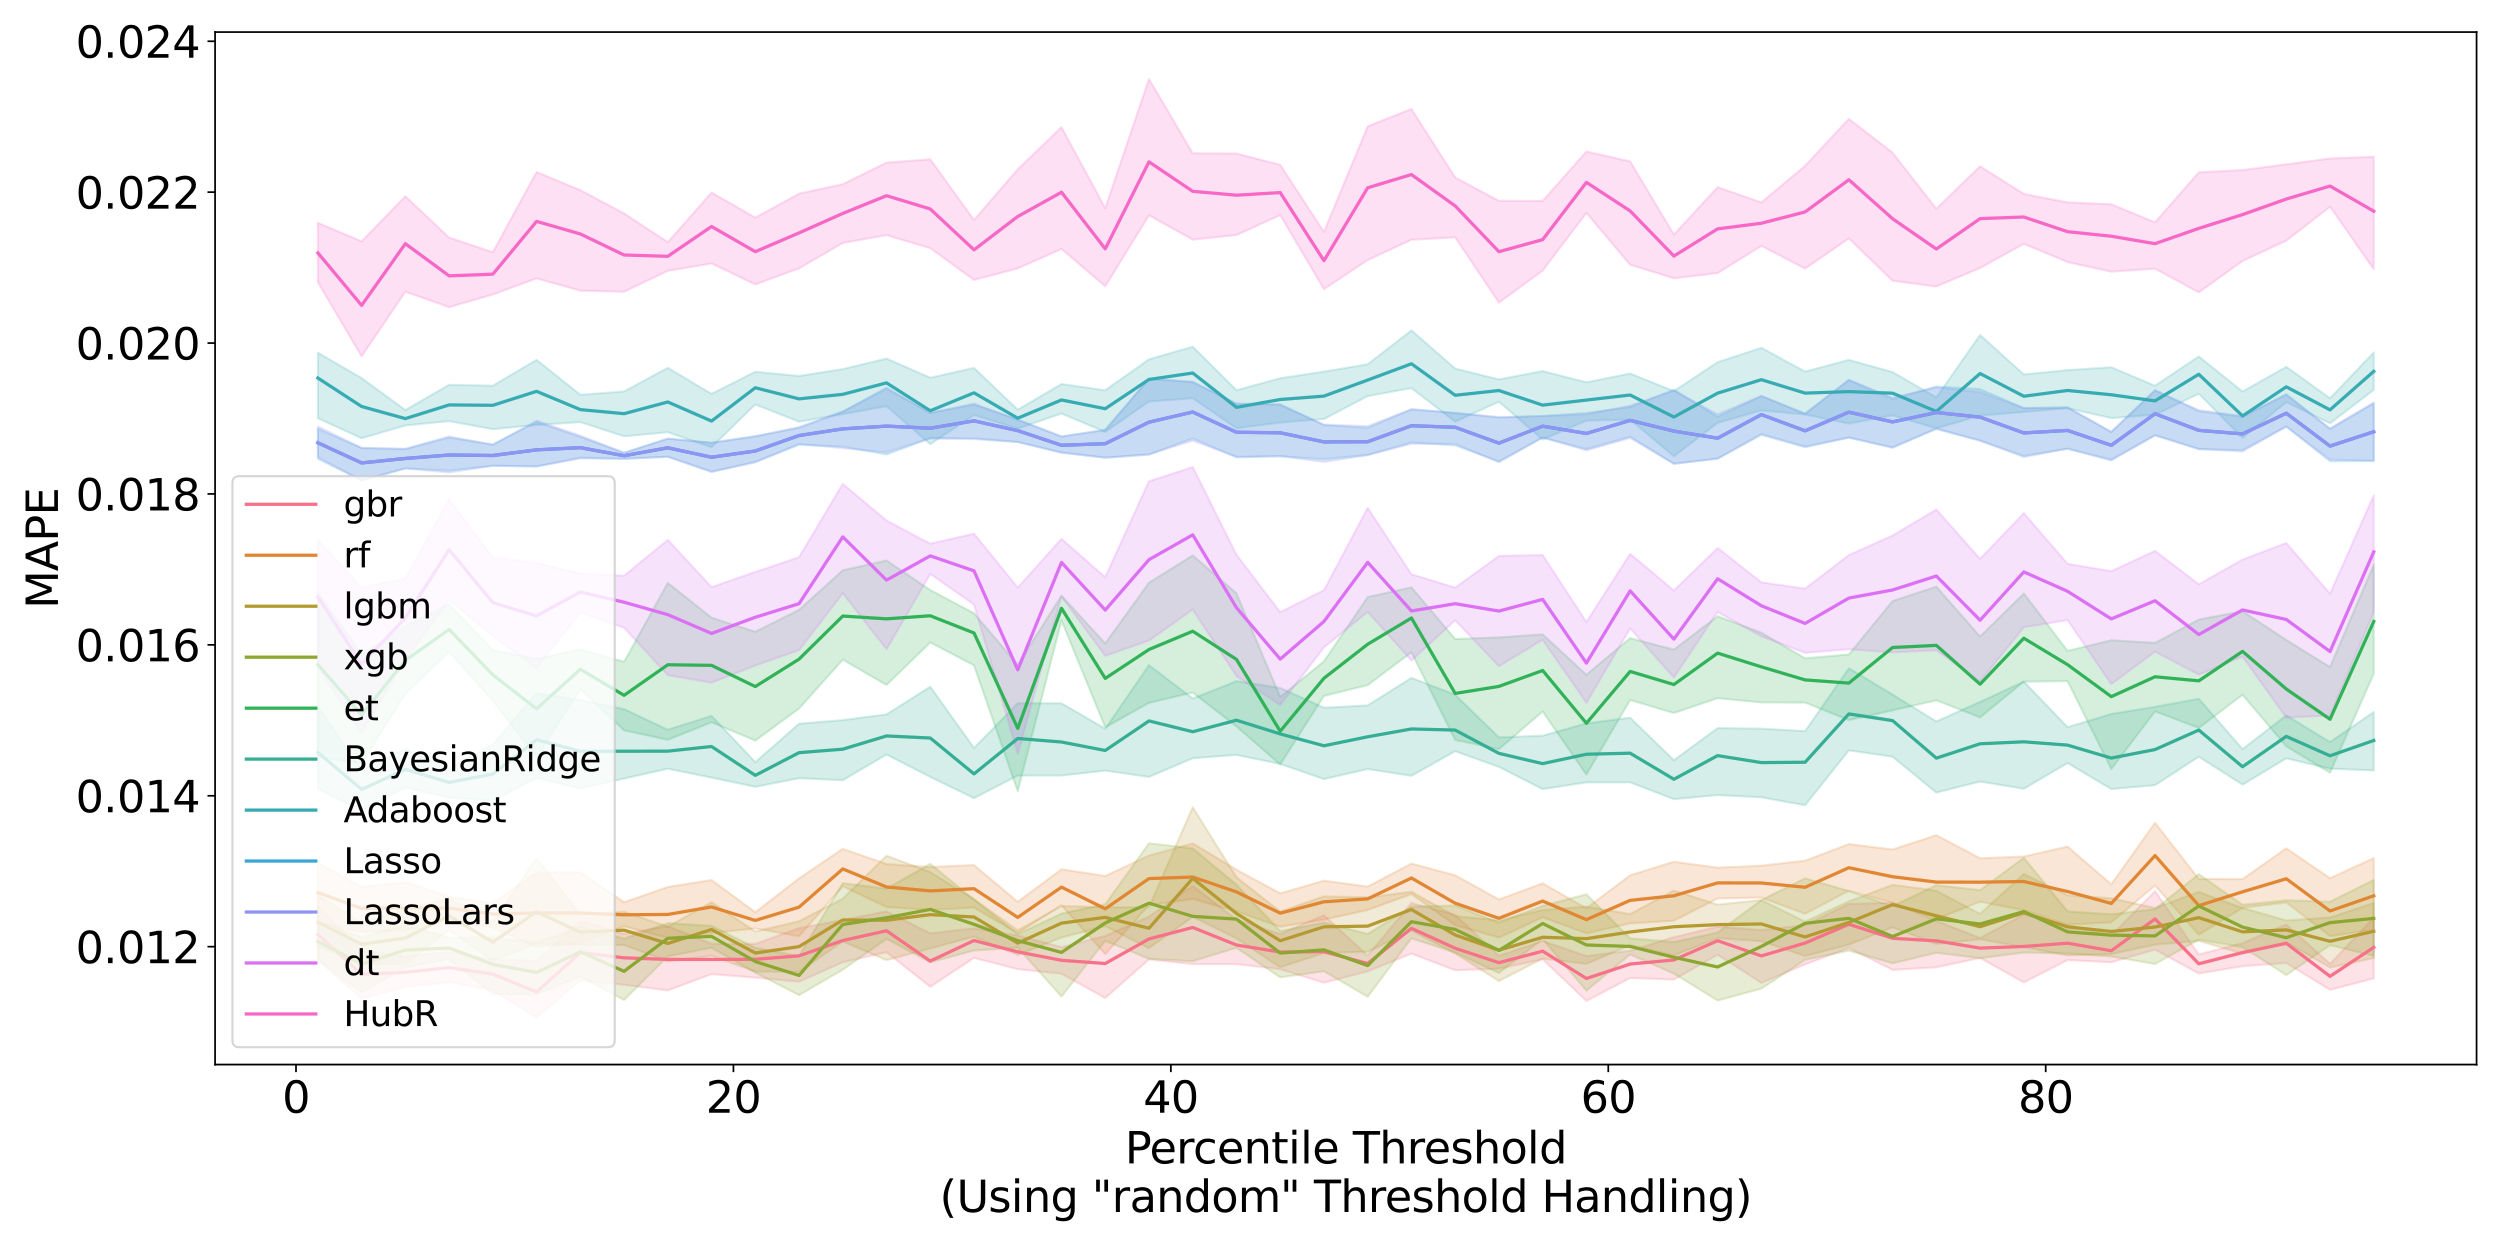 <?xml version="1.0" encoding="utf-8" standalone="no"?>
<!DOCTYPE svg PUBLIC "-//W3C//DTD SVG 1.1//EN"
  "http://www.w3.org/Graphics/SVG/1.1/DTD/svg11.dtd">
<svg xmlns:xlink="http://www.w3.org/1999/xlink" width="1152pt" height="576pt" viewBox="0 0 1152 576" xmlns="http://www.w3.org/2000/svg" version="1.1">
 <defs>
  <style type="text/css">*{stroke-linejoin: round; stroke-linecap: butt}</style>
 </defs>
 <g id="figure_1">
  <g id="patch_1">
   <path d="M 0 576 
L 1152 576 
L 1152 0 
L 0 0 
z
" style="fill: #ffffff"/>
  </g>
  <g id="axes_1">
   <g id="patch_2">
    <path d="M 99.11 490.552 
L 1141.2 490.552 
L 1141.2 14.776 
L 99.11 14.776 
z
" style="fill: #ffffff"/>
   </g>
   <g id="PolyCollection_1">
    <defs>
     <path id="md7f7c56db5" d="M 146.478 -158.499 
L 146.478 -133.511 
L 166.634 -115.824 
L 186.791 -121.159 
L 206.947 -123.396 
L 227.104 -119.646 
L 247.26 -107.074 
L 267.417 -124.306 
L 287.573 -122.192 
L 307.73 -119.605 
L 327.886 -127.116 
L 348.043 -125.502 
L 368.199 -123.603 
L 388.355 -132.58 
L 408.512 -137.237 
L 428.668 -121.283 
L 448.825 -134.581 
L 468.981 -129.425 
L 489.138 -127.293 
L 509.294 -116.08 
L 529.451 -133.908 
L 549.607 -131.714 
L 569.764 -131.719 
L 589.92 -129.399 
L 610.077 -123.163 
L 630.233 -128.384 
L 650.39 -136.563 
L 670.546 -128.902 
L 690.703 -129.622 
L 710.859 -133.978 
L 731.016 -114.748 
L 751.172 -125.313 
L 771.329 -124.608 
L 791.485 -136.058 
L 811.642 -123.084 
L 831.798 -131.592 
L 851.955 -139.203 
L 872.111 -129.078 
L 892.267 -130.258 
L 912.424 -134.589 
L 932.58 -123.283 
L 952.737 -133.594 
L 972.893 -132.581 
L 993.05 -138.406 
L 1013.206 -127.396 
L 1033.363 -130.746 
L 1053.519 -132.243 
L 1073.676 -119.867 
L 1093.832 -125.157 
L 1093.832 -153.047 
L 1093.832 -153.047 
L 1073.676 -131.857 
L 1053.519 -149.997 
L 1033.363 -141.429 
L 1013.206 -136.214 
L 993.05 -165.377 
L 972.893 -144.869 
L 952.737 -149.593 
L 932.58 -154.554 
L 912.424 -143.809 
L 892.267 -151.656 
L 872.111 -160.007 
L 851.955 -159.492 
L 831.798 -149.743 
L 811.642 -147.423 
L 791.485 -148.997 
L 771.329 -144.162 
L 751.172 -137.866 
L 731.016 -135.512 
L 710.859 -142.377 
L 690.703 -135.599 
L 670.546 -154.407 
L 650.39 -159.9 
L 630.233 -135.659 
L 610.077 -154.257 
L 589.92 -145.616 
L 569.764 -152.284 
L 549.607 -167.737 
L 529.451 -153.655 
L 509.294 -144.693 
L 489.138 -139.57 
L 468.981 -144.969 
L 448.825 -148.248 
L 428.668 -145.907 
L 408.512 -156.015 
L 388.355 -152.07 
L 368.199 -148.299 
L 348.043 -141.054 
L 327.886 -141.097 
L 307.73 -149.233 
L 287.573 -145.723 
L 267.417 -151.608 
L 247.26 -133.341 
L 227.104 -133.896 
L 206.947 -137.374 
L 186.791 -135.262 
L 166.634 -137.928 
L 146.478 -158.499 
z
" style="stroke: #f77189; stroke-opacity: 0.2"/>
    </defs>
    <g clip-path="url(#p54e5f19060)">
     <use xlink:href="#md7f7c56db5" x="0" y="576" style="fill: #f77189; fill-opacity: 0.2; stroke: #f77189; stroke-opacity: 0.2"/>
    </g>
   </g>
   <g id="PolyCollection_2">
    <defs>
     <path id="m9b1f50db9a" d="M 146.478 -178.352 
L 146.478 -150.335 
L 166.634 -146.446 
L 186.791 -147.44 
L 206.947 -152.022 
L 227.104 -148.594 
L 247.26 -139.676 
L 267.417 -141.318 
L 287.573 -149.195 
L 307.73 -143.789 
L 327.886 -145.997 
L 348.043 -148.183 
L 368.199 -144.582 
L 388.355 -167.548 
L 408.512 -158.045 
L 428.668 -156.68 
L 448.825 -157.775 
L 468.981 -145.96 
L 489.138 -158.866 
L 509.294 -136.319 
L 529.451 -158.904 
L 549.607 -161.752 
L 569.764 -156.055 
L 589.92 -148.925 
L 610.077 -152.245 
L 630.233 -156.679 
L 650.39 -164.016 
L 670.546 -149.703 
L 690.703 -143.92 
L 710.859 -153.289 
L 731.016 -145.927 
L 751.172 -150.496 
L 771.329 -151.742 
L 791.485 -161.952 
L 811.642 -162.405 
L 831.798 -154.911 
L 851.955 -165.517 
L 872.111 -159.957 
L 892.267 -152.488 
L 912.424 -160.465 
L 932.58 -156.588 
L 952.737 -149.929 
L 972.893 -150.971 
L 993.05 -167.94 
L 1013.206 -145.254 
L 1033.363 -157.634 
L 1053.519 -160.151 
L 1073.676 -144.67 
L 1093.832 -147.492 
L 1093.832 -180.616 
L 1093.832 -180.616 
L 1073.676 -171.31 
L 1053.519 -185.11 
L 1033.363 -170.913 
L 1013.206 -170.976 
L 993.05 -196.847 
L 972.893 -168.526 
L 952.737 -185.891 
L 932.58 -181.316 
L 912.424 -180.502 
L 892.267 -191.166 
L 872.111 -184.545 
L 851.955 -187.057 
L 831.798 -179.403 
L 811.642 -177.085 
L 791.485 -176.192 
L 771.329 -178.907 
L 751.172 -172.671 
L 731.016 -157.475 
L 710.859 -168.964 
L 690.703 -161.533 
L 670.546 -172.678 
L 650.39 -178.066 
L 630.233 -167.465 
L 610.077 -170.193 
L 589.92 -164.333 
L 569.764 -175.237 
L 549.607 -187.361 
L 529.451 -181.784 
L 509.294 -172.34 
L 489.138 -175.444 
L 468.981 -160.46 
L 448.825 -177.398 
L 428.668 -176.456 
L 408.512 -177.871 
L 388.355 -184.86 
L 368.199 -171.238 
L 348.043 -155.642 
L 327.886 -170.487 
L 307.73 -167.291 
L 287.573 -160.25 
L 267.417 -174.015 
L 247.26 -173.894 
L 227.104 -159.826 
L 206.947 -162.838 
L 186.791 -169.536 
L 166.634 -167.39 
L 146.478 -178.352 
z
" style="stroke: #e18632; stroke-opacity: 0.2"/>
    </defs>
    <g clip-path="url(#p54e5f19060)">
     <use xlink:href="#m9b1f50db9a" x="0" y="576" style="fill: #e18632; fill-opacity: 0.2; stroke: #e18632; stroke-opacity: 0.2"/>
    </g>
   </g>
   <g id="PolyCollection_3">
    <defs>
     <path id="m05f181335d" d="M 146.478 -163.631 
L 146.478 -139.691 
L 166.634 -131.879 
L 186.791 -131.679 
L 206.947 -147.54 
L 227.104 -133.345 
L 247.26 -141.222 
L 267.417 -140.639 
L 287.573 -140.552 
L 307.73 -133.036 
L 327.886 -135.554 
L 348.043 -128.319 
L 368.199 -128.128 
L 388.355 -142.168 
L 408.512 -133.545 
L 428.668 -138.946 
L 448.825 -144.392 
L 468.981 -135.963 
L 489.138 -143.967 
L 509.294 -149.218 
L 529.451 -139.082 
L 549.607 -153.527 
L 569.764 -143.639 
L 589.92 -130.305 
L 610.077 -136.832 
L 630.233 -137.439 
L 650.39 -147.146 
L 670.546 -136.681 
L 690.703 -123.908 
L 710.859 -134.268 
L 731.016 -131.818 
L 751.172 -140.53 
L 771.329 -135.754 
L 791.485 -143.655 
L 811.642 -142.281 
L 831.798 -135.493 
L 851.955 -140.687 
L 872.111 -148.702 
L 892.267 -140.987 
L 912.424 -143.181 
L 932.58 -139.548 
L 952.737 -135.751 
L 972.893 -136.381 
L 993.05 -140.712 
L 1013.206 -142.434 
L 1033.363 -136.559 
L 1053.519 -141.849 
L 1073.676 -130.144 
L 1093.832 -134.504 
L 1093.832 -159.913 
L 1093.832 -159.913 
L 1073.676 -153.208 
L 1053.519 -151.844 
L 1033.363 -157.649 
L 1013.206 -164.982 
L 993.05 -157.618 
L 972.893 -162.067 
L 952.737 -163.486 
L 932.58 -173.313 
L 912.424 -154.879 
L 892.267 -165.581 
L 872.111 -168.277 
L 851.955 -160.632 
L 831.798 -151.314 
L 811.642 -161.248 
L 791.485 -159.146 
L 771.329 -165.621 
L 751.172 -154.793 
L 731.016 -158.242 
L 710.859 -156.654 
L 690.703 -151.891 
L 670.546 -153.856 
L 650.39 -165.083 
L 630.233 -162.527 
L 610.077 -162.921 
L 589.92 -155.956 
L 569.764 -171.776 
L 549.607 -204.018 
L 529.451 -157.979 
L 509.294 -157.93 
L 489.138 -158.513 
L 468.981 -147.283 
L 448.825 -161.653 
L 428.668 -174.141 
L 408.512 -181.69 
L 388.355 -161.91 
L 368.199 -151.51 
L 348.043 -146.77 
L 327.886 -160.26 
L 307.73 -149.008 
L 287.573 -155.908 
L 267.417 -154.604 
L 247.26 -180.57 
L 227.104 -150.947 
L 206.947 -162.013 
L 186.791 -157.304 
L 166.634 -150.691 
L 146.478 -163.631 
z
" style="stroke: #b59a32; stroke-opacity: 0.2"/>
    </defs>
    <g clip-path="url(#p54e5f19060)">
     <use xlink:href="#m05f181335d" x="0" y="576" style="fill: #b59a32; fill-opacity: 0.2; stroke: #b59a32; stroke-opacity: 0.2"/>
    </g>
   </g>
   <g id="PolyCollection_4">
    <defs>
     <path id="m94b8ad8211" d="M 146.478 -151.363 
L 146.478 -133.736 
L 166.634 -118.69 
L 186.791 -130.24 
L 206.947 -133.948 
L 227.104 -117.994 
L 247.26 -117.755 
L 267.417 -126.023 
L 287.573 -115.201 
L 307.73 -135.3 
L 327.886 -139.276 
L 348.043 -127.83 
L 368.199 -117.433 
L 388.355 -129.158 
L 408.512 -143.346 
L 428.668 -132.568 
L 448.825 -137.987 
L 468.981 -139.338 
L 489.138 -116.791 
L 509.294 -142.461 
L 529.451 -134.179 
L 549.607 -133.069 
L 569.764 -139.245 
L 589.92 -125.62 
L 610.077 -128.446 
L 630.233 -116.705 
L 650.39 -143.621 
L 670.546 -137.06 
L 690.703 -127.64 
L 710.859 -143.316 
L 731.016 -119.498 
L 751.172 -136.186 
L 771.329 -127.373 
L 791.485 -114.964 
L 811.642 -120.453 
L 831.798 -133.717 
L 851.955 -137.958 
L 872.111 -132.089 
L 892.267 -136.97 
L 912.424 -134.435 
L 932.58 -137.081 
L 952.737 -136.637 
L 972.893 -135.271 
L 993.05 -131.767 
L 1013.206 -143.007 
L 1033.363 -139.592 
L 1053.519 -126.699 
L 1073.676 -140.465 
L 1093.832 -135.6 
L 1093.832 -170.513 
L 1093.832 -170.513 
L 1073.676 -160.5 
L 1053.519 -161.125 
L 1033.363 -159.082 
L 1013.206 -173.184 
L 993.05 -157.047 
L 972.893 -154.695 
L 952.737 -156.011 
L 932.58 -180.739 
L 912.424 -165.819 
L 892.267 -168.113 
L 872.111 -158.367 
L 851.955 -165.411 
L 831.798 -171.261 
L 811.642 -161.241 
L 791.485 -146.285 
L 771.329 -141.963 
L 751.172 -143.574 
L 731.016 -163.92 
L 710.859 -158.595 
L 690.703 -150.894 
L 670.546 -158.74 
L 650.39 -158.213 
L 630.233 -145.651 
L 610.077 -150.834 
L 589.92 -146.962 
L 569.764 -168.303 
L 549.607 -185.05 
L 529.451 -187.424 
L 509.294 -159.302 
L 489.138 -155.037 
L 468.981 -145.518 
L 448.825 -161.486 
L 428.668 -177.919 
L 408.512 -166.487 
L 388.355 -169.05 
L 368.199 -135.465 
L 348.043 -139.256 
L 327.886 -149.358 
L 307.73 -150.599 
L 287.573 -143.468 
L 267.417 -148.993 
L 247.26 -141.667 
L 227.104 -144.03 
L 206.947 -143.956 
L 186.791 -149.903 
L 166.634 -144.226 
L 146.478 -151.363 
z
" style="stroke: #8ba731; stroke-opacity: 0.2"/>
    </defs>
    <g clip-path="url(#p54e5f19060)">
     <use xlink:href="#m94b8ad8211" x="0" y="576" style="fill: #8ba731; fill-opacity: 0.2; stroke: #8ba731; stroke-opacity: 0.2"/>
    </g>
   </g>
   <g id="PolyCollection_5">
    <defs>
     <path id="mdd1d7dc489" d="M 146.478 -303.116 
L 146.478 -227.045 
L 166.634 -224.253 
L 186.791 -256.333 
L 206.947 -275.646 
L 227.104 -253.044 
L 247.26 -227.213 
L 267.417 -258.404 
L 287.573 -239.439 
L 307.73 -235.097 
L 327.886 -243.181 
L 348.043 -234.724 
L 368.199 -249.5 
L 388.355 -272.01 
L 408.512 -260.354 
L 428.668 -279.957 
L 448.825 -269.4 
L 468.981 -211.403 
L 489.138 -290.089 
L 509.294 -240.847 
L 529.451 -252.095 
L 549.607 -256.878 
L 569.764 -241.237 
L 589.92 -223.718 
L 610.077 -255.296 
L 630.233 -260.301 
L 650.39 -275.395 
L 670.546 -235.023 
L 690.703 -230.774 
L 710.859 -248.136 
L 731.016 -219.052 
L 751.172 -253.443 
L 771.329 -247.438 
L 791.485 -254.264 
L 811.642 -252.328 
L 831.798 -252.241 
L 851.955 -244.157 
L 872.111 -248.665 
L 892.267 -253.279 
L 912.424 -245.414 
L 932.58 -261.888 
L 952.737 -262.139 
L 972.893 -221.633 
L 993.05 -248.184 
L 1013.206 -240.559 
L 1033.363 -255.827 
L 1053.519 -232.09 
L 1073.676 -219.889 
L 1093.832 -265.575 
L 1093.832 -315.79 
L 1093.832 -315.79 
L 1073.676 -268.619 
L 1053.519 -281.12 
L 1033.363 -294.346 
L 1013.206 -290.512 
L 993.05 -279.775 
L 972.893 -280.965 
L 952.737 -276.093 
L 932.58 -302.53 
L 912.424 -282.711 
L 892.267 -305.68 
L 872.111 -299.047 
L 851.955 -274.42 
L 831.798 -272.64 
L 811.642 -284.458 
L 791.485 -292.04 
L 771.329 -276.669 
L 751.172 -281.942 
L 731.016 -265.093 
L 710.859 -283.704 
L 690.703 -282.279 
L 670.546 -281.556 
L 650.39 -305.327 
L 630.233 -300.877 
L 610.077 -271.226 
L 589.92 -254.906 
L 569.764 -302.628 
L 549.607 -320.097 
L 529.451 -307.498 
L 509.294 -279.523 
L 489.138 -301.513 
L 468.981 -269.717 
L 448.825 -293.405 
L 428.668 -304.092 
L 408.512 -317.727 
L 388.355 -313.243 
L 368.199 -294.986 
L 348.043 -284.91 
L 327.886 -291.39 
L 307.73 -307.405 
L 287.573 -271.046 
L 267.417 -276.791 
L 247.26 -272.347 
L 227.104 -276.471 
L 206.947 -297.544 
L 186.791 -287.51 
L 166.634 -274.142 
L 146.478 -303.116 
z
" style="stroke: #32b258; stroke-opacity: 0.2"/>
    </defs>
    <g clip-path="url(#p54e5f19060)">
     <use xlink:href="#mdd1d7dc489" x="0" y="576" style="fill: #32b258; fill-opacity: 0.2; stroke: #32b258; stroke-opacity: 0.2"/>
    </g>
   </g>
   <g id="PolyCollection_6">
    <defs>
     <path id="m244432ee1c" d="M 146.478 -250.491 
L 146.478 -212.558 
L 166.634 -202.397 
L 186.791 -213.13 
L 206.947 -208.489 
L 227.104 -207.056 
L 247.26 -217.518 
L 267.417 -212.658 
L 287.573 -217.233 
L 307.73 -221.772 
L 327.886 -217.661 
L 348.043 -213.435 
L 368.199 -217.397 
L 388.355 -216.471 
L 408.512 -228.302 
L 428.668 -217.984 
L 448.825 -208.209 
L 468.981 -218.599 
L 489.138 -218.645 
L 509.294 -220.895 
L 529.451 -217.983 
L 549.607 -226.606 
L 569.764 -228.144 
L 589.92 -223.977 
L 610.077 -217.005 
L 630.233 -221.616 
L 650.39 -218.502 
L 670.546 -229.825 
L 690.703 -222.611 
L 710.859 -212.376 
L 731.016 -215.483 
L 751.172 -215.496 
L 771.329 -207.733 
L 791.485 -209.635 
L 811.642 -208.6 
L 831.798 -204.922 
L 851.955 -230.237 
L 872.111 -227.307 
L 892.267 -210.773 
L 912.424 -215.866 
L 932.58 -212.531 
L 952.737 -224.371 
L 972.893 -212.399 
L 993.05 -214.183 
L 1013.206 -227.285 
L 1033.363 -214.426 
L 1053.519 -226.548 
L 1073.676 -221.796 
L 1093.832 -221.001 
L 1093.832 -247.913 
L 1093.832 -247.913 
L 1073.676 -234.055 
L 1053.519 -246.369 
L 1033.363 -230.815 
L 1013.206 -254.019 
L 993.05 -250.283 
L 972.893 -247.024 
L 952.737 -240.931 
L 932.58 -261.922 
L 912.424 -252.581 
L 892.267 -243.554 
L 872.111 -255.954 
L 851.955 -268.066 
L 831.798 -239.093 
L 811.642 -240.222 
L 791.485 -240.495 
L 771.329 -225.685 
L 751.172 -245.276 
L 731.016 -242.665 
L 710.859 -237 
L 690.703 -236.213 
L 670.546 -255.856 
L 650.39 -263.639 
L 630.233 -250.954 
L 610.077 -249.88 
L 589.92 -258.997 
L 569.764 -262.129 
L 549.607 -254.12 
L 529.451 -269.522 
L 509.294 -240.205 
L 489.138 -251.921 
L 468.981 -251.957 
L 448.825 -231.327 
L 428.668 -259.558 
L 408.512 -246.812 
L 388.355 -244.183 
L 368.199 -242.507 
L 348.043 -224.806 
L 327.886 -246.141 
L 307.73 -239.756 
L 287.573 -249.257 
L 267.417 -253.347 
L 247.26 -256.569 
L 227.104 -233.008 
L 206.947 -221.798 
L 186.791 -230.93 
L 166.634 -221.026 
L 146.478 -250.491 
z
" style="stroke: #35ae95; stroke-opacity: 0.2"/>
    </defs>
    <g clip-path="url(#p54e5f19060)">
     <use xlink:href="#m244432ee1c" x="0" y="576" style="fill: #35ae95; fill-opacity: 0.2; stroke: #35ae95; stroke-opacity: 0.2"/>
    </g>
   </g>
   <g id="PolyCollection_7">
    <defs>
     <path id="m69a9c5635b" d="M 146.478 -413.498 
L 146.478 -383.273 
L 166.634 -374.039 
L 186.791 -379.954 
L 206.947 -381.948 
L 227.104 -378.225 
L 247.26 -380.18 
L 267.417 -381.478 
L 287.573 -374.96 
L 307.73 -376.827 
L 327.886 -369.896 
L 348.043 -389.622 
L 368.199 -381.66 
L 388.355 -385.151 
L 408.512 -388.811 
L 428.668 -371.31 
L 448.825 -384.803 
L 468.981 -378.517 
L 489.138 -385.444 
L 509.294 -376.983 
L 529.451 -390.989 
L 549.607 -392.499 
L 569.764 -378.69 
L 589.92 -381.291 
L 610.077 -382.928 
L 630.233 -393.467 
L 650.39 -397.14 
L 670.546 -381.668 
L 690.703 -390.899 
L 710.859 -373.452 
L 731.016 -382.198 
L 751.172 -382.652 
L 771.329 -365.751 
L 791.485 -381.165 
L 811.642 -386.881 
L 831.798 -384.984 
L 851.955 -380.795 
L 872.111 -384.626 
L 892.267 -378.651 
L 912.424 -384.467 
L 932.58 -386.188 
L 952.737 -387.891 
L 972.893 -383.342 
L 993.05 -384.89 
L 1013.206 -394.549 
L 1033.363 -374.205 
L 1053.519 -390.717 
L 1073.676 -380.93 
L 1093.832 -396.326 
L 1093.832 -413.616 
L 1093.832 -413.616 
L 1073.676 -392.478 
L 1053.519 -406.991 
L 1033.363 -395.559 
L 1013.206 -411.742 
L 993.05 -398.263 
L 972.893 -406.763 
L 952.737 -405.429 
L 932.58 -403.463 
L 912.424 -421.643 
L 892.267 -392.875 
L 872.111 -404.564 
L 851.955 -410.161 
L 831.798 -404.78 
L 811.642 -415.735 
L 791.485 -409.127 
L 771.329 -395.757 
L 751.172 -403.878 
L 731.016 -399.831 
L 710.859 -405.014 
L 690.703 -401.177 
L 670.546 -406.154 
L 650.39 -423.78 
L 630.233 -408.127 
L 610.077 -404.753 
L 589.92 -401.713 
L 569.764 -396.193 
L 549.607 -416.251 
L 529.451 -410.423 
L 509.294 -396.164 
L 489.138 -399.039 
L 468.981 -387.221 
L 448.825 -406.477 
L 428.668 -401.947 
L 408.512 -410.769 
L 388.355 -405.908 
L 368.199 -402.756 
L 348.043 -404.698 
L 327.886 -394.515 
L 307.73 -406.524 
L 287.573 -395.628 
L 267.417 -394.067 
L 247.26 -410.184 
L 227.104 -398.27 
L 206.947 -398.678 
L 186.791 -387.067 
L 166.634 -401.773 
L 146.478 -413.498 
z
" style="stroke: #37abb2; stroke-opacity: 0.2"/>
    </defs>
    <g clip-path="url(#p54e5f19060)">
     <use xlink:href="#m69a9c5635b" x="0" y="576" style="fill: #37abb2; fill-opacity: 0.2; stroke: #37abb2; stroke-opacity: 0.2"/>
    </g>
   </g>
   <g id="PolyCollection_8">
    <defs>
     <path id="m6422260b9c" d="M 146.478 -378.431 
L 146.478 -364.546 
L 166.634 -354.584 
L 186.791 -360.148 
L 206.947 -359.159 
L 227.104 -361.399 
L 247.26 -361.061 
L 267.417 -365.104 
L 287.573 -364.515 
L 307.73 -365.549 
L 327.886 -358.606 
L 348.043 -363.155 
L 368.199 -371.007 
L 388.355 -370.205 
L 408.512 -366.557 
L 428.668 -374.032 
L 448.825 -374.014 
L 468.981 -372.311 
L 489.138 -367.498 
L 509.294 -365.086 
L 529.451 -366.523 
L 549.607 -373.953 
L 569.764 -365.243 
L 589.92 -365.758 
L 610.077 -364.376 
L 630.233 -366.39 
L 650.39 -372.129 
L 670.546 -370.742 
L 690.703 -363.382 
L 710.859 -374.369 
L 731.016 -369.074 
L 751.172 -374.76 
L 771.329 -362.301 
L 791.485 -364.63 
L 811.642 -375.591 
L 831.798 -369.899 
L 851.955 -374.296 
L 872.111 -369.691 
L 892.267 -378.329 
L 912.424 -372.876 
L 932.58 -365.939 
L 952.737 -369.187 
L 972.893 -364.221 
L 993.05 -375.488 
L 1013.206 -369.069 
L 1033.363 -368.568 
L 1053.519 -379.475 
L 1073.676 -363.409 
L 1093.832 -363.552 
L 1093.832 -390.142 
L 1093.832 -390.142 
L 1073.676 -378.336 
L 1053.519 -394.468 
L 1033.363 -383.919 
L 1013.206 -386.53 
L 993.05 -396.274 
L 972.893 -376.996 
L 952.737 -388.363 
L 932.58 -387.964 
L 912.424 -396.717 
L 892.267 -397.909 
L 872.111 -392.15 
L 851.955 -400.903 
L 831.798 -385.497 
L 811.642 -393.46 
L 791.485 -383.97 
L 771.329 -396.469 
L 751.172 -388.453 
L 731.016 -385.685 
L 710.859 -384.375 
L 690.703 -383.583 
L 670.546 -385.676 
L 650.39 -387.395 
L 630.233 -378.851 
L 610.077 -380.103 
L 589.92 -389.758 
L 569.764 -390.051 
L 549.607 -399.874 
L 529.451 -401.475 
L 509.294 -378.021 
L 489.138 -374.809 
L 468.981 -382.732 
L 448.825 -389.57 
L 428.668 -385.74 
L 408.512 -397.463 
L 388.355 -386.211 
L 368.199 -378.832 
L 348.043 -375.065 
L 327.886 -372.052 
L 307.73 -373.867 
L 287.573 -367.371 
L 267.417 -374.665 
L 247.26 -381.526 
L 227.104 -371.266 
L 206.947 -374.351 
L 186.791 -369.034 
L 166.634 -369.537 
L 146.478 -378.431 
z
" style="stroke: #39a7d6; stroke-opacity: 0.2"/>
    </defs>
    <g clip-path="url(#p54e5f19060)">
     <use xlink:href="#m6422260b9c" x="0" y="576" style="fill: #39a7d6; fill-opacity: 0.2; stroke: #39a7d6; stroke-opacity: 0.2"/>
    </g>
   </g>
   <g id="PolyCollection_9">
    <defs>
     <path id="me844fc647c" d="M 146.478 -379.453 
L 146.478 -365.372 
L 166.634 -354.664 
L 186.791 -360.137 
L 206.947 -358.267 
L 227.104 -361.332 
L 247.26 -361.065 
L 267.417 -364.736 
L 287.573 -364.641 
L 307.73 -365.501 
L 327.886 -358.569 
L 348.043 -362.936 
L 368.199 -371.475 
L 388.355 -369.458 
L 408.512 -367.605 
L 428.668 -374.094 
L 448.825 -373.62 
L 468.981 -372.307 
L 489.138 -367.371 
L 509.294 -365.084 
L 529.451 -366.611 
L 549.607 -372.974 
L 569.764 -365.532 
L 589.92 -365.788 
L 610.077 -363.162 
L 630.233 -366.248 
L 650.39 -371.505 
L 670.546 -371.513 
L 690.703 -362.923 
L 710.859 -374.4 
L 731.016 -368.453 
L 751.172 -374.168 
L 771.329 -362.289 
L 791.485 -364.673 
L 811.642 -376.071 
L 831.798 -370.306 
L 851.955 -374.426 
L 872.111 -369.834 
L 892.267 -378.505 
L 912.424 -373.03 
L 932.58 -365.369 
L 952.737 -369.271 
L 972.893 -363.768 
L 993.05 -375.323 
L 1013.206 -369.077 
L 1033.363 -367.927 
L 1053.519 -379.366 
L 1073.676 -364.266 
L 1093.832 -363.744 
L 1093.832 -390.53 
L 1093.832 -390.53 
L 1073.676 -378.567 
L 1053.519 -393.953 
L 1033.363 -384.324 
L 1013.206 -387.039 
L 993.05 -395.997 
L 972.893 -376.965 
L 952.737 -388.111 
L 932.58 -387.977 
L 912.424 -395.328 
L 892.267 -397.49 
L 872.111 -392.756 
L 851.955 -400.984 
L 831.798 -385.212 
L 811.642 -393.628 
L 791.485 -385.126 
L 771.329 -395.93 
L 751.172 -389.04 
L 731.016 -385.107 
L 710.859 -384.182 
L 690.703 -383.839 
L 670.546 -385.786 
L 650.39 -387.401 
L 630.233 -379.613 
L 610.077 -380.361 
L 589.92 -389.346 
L 569.764 -389.974 
L 549.607 -400.117 
L 529.451 -401.519 
L 509.294 -377.745 
L 489.138 -374.926 
L 468.981 -382.507 
L 448.825 -390.057 
L 428.668 -385.744 
L 408.512 -396.747 
L 388.355 -386.504 
L 368.199 -379.228 
L 348.043 -374.84 
L 327.886 -371.907 
L 307.73 -373.897 
L 287.573 -367.367 
L 267.417 -375.264 
L 247.26 -382.191 
L 227.104 -370.936 
L 206.947 -374.916 
L 186.791 -369.2 
L 166.634 -369.631 
L 146.478 -379.453 
z
" style="stroke: #8f93f4; stroke-opacity: 0.2"/>
    </defs>
    <g clip-path="url(#p54e5f19060)">
     <use xlink:href="#me844fc647c" x="0" y="576" style="fill: #8f93f4; fill-opacity: 0.2; stroke: #8f93f4; stroke-opacity: 0.2"/>
    </g>
   </g>
   <g id="PolyCollection_10">
    <defs>
     <path id="m8b2fadbc3e" d="M 146.478 -327.188 
L 146.478 -268.647 
L 166.634 -238.388 
L 186.791 -271.935 
L 206.947 -299.629 
L 227.104 -282.869 
L 247.26 -268.18 
L 267.417 -293.77 
L 287.573 -286.705 
L 307.73 -264.85 
L 327.886 -261.419 
L 348.043 -269.301 
L 368.199 -276.384 
L 388.355 -302.586 
L 408.512 -276.827 
L 428.668 -311.497 
L 448.825 -297.46 
L 468.981 -228.733 
L 489.138 -301.104 
L 509.294 -273.798 
L 529.451 -280.808 
L 549.607 -295.099 
L 569.764 -264.437 
L 589.92 -251.164 
L 610.077 -277.703 
L 630.233 -294.014 
L 650.39 -271.6 
L 670.546 -290.184 
L 690.703 -268.979 
L 710.859 -281.194 
L 731.016 -252.139 
L 751.172 -286.416 
L 771.329 -263.79 
L 791.485 -293.983 
L 811.642 -282.733 
L 831.798 -275.184 
L 851.955 -276.819 
L 872.111 -275.343 
L 892.267 -276.341 
L 912.424 -261.929 
L 932.58 -286.982 
L 952.737 -290.263 
L 972.893 -260.744 
L 993.05 -275.674 
L 1013.206 -265.12 
L 1033.363 -273.427 
L 1053.519 -245.312 
L 1073.676 -246.288 
L 1093.832 -293.965 
L 1093.832 -347.72 
L 1093.832 -347.72 
L 1073.676 -302.418 
L 1053.519 -325.776 
L 1033.363 -318.115 
L 1013.206 -306.756 
L 993.05 -322.162 
L 972.893 -312.787 
L 952.737 -316.196 
L 932.58 -339.555 
L 912.424 -318.473 
L 892.267 -341.195 
L 872.111 -329.248 
L 851.955 -320.213 
L 831.798 -304.752 
L 811.642 -307.648 
L 791.485 -323.532 
L 771.329 -303.891 
L 751.172 -320.806 
L 731.016 -289.368 
L 710.859 -320.241 
L 690.703 -319.834 
L 670.546 -305.212 
L 650.39 -311.376 
L 630.233 -341.958 
L 610.077 -304.041 
L 589.92 -293.907 
L 569.764 -320.392 
L 549.607 -360.801 
L 529.451 -354.244 
L 509.294 -310.047 
L 489.138 -327.704 
L 468.981 -305.249 
L 448.825 -330.073 
L 428.668 -325.437 
L 408.512 -336.144 
L 388.355 -353.025 
L 368.199 -319.25 
L 348.043 -312.433 
L 327.886 -305.463 
L 307.73 -327.232 
L 287.573 -310.72 
L 267.417 -311.618 
L 247.26 -316.618 
L 227.104 -319.087 
L 206.947 -345.907 
L 186.791 -309.395 
L 166.634 -305.442 
L 146.478 -327.188 
z
" style="stroke: #db70f4; stroke-opacity: 0.2"/>
    </defs>
    <g clip-path="url(#p54e5f19060)">
     <use xlink:href="#m8b2fadbc3e" x="0" y="576" style="fill: #db70f4; fill-opacity: 0.2; stroke: #db70f4; stroke-opacity: 0.2"/>
    </g>
   </g>
   <g id="PolyCollection_11">
    <defs>
     <path id="m968d5d77c7" d="M 146.478 -473.311 
L 146.478 -445.966 
L 166.634 -411.758 
L 186.791 -441.567 
L 206.947 -434.471 
L 227.104 -440.272 
L 247.26 -447.717 
L 267.417 -442.056 
L 287.573 -441.542 
L 307.73 -451.198 
L 327.886 -454.582 
L 348.043 -444.918 
L 368.199 -452.321 
L 388.355 -464.02 
L 408.512 -467.631 
L 428.668 -461.636 
L 448.825 -446.992 
L 468.981 -452.302 
L 489.138 -461.296 
L 509.294 -444.034 
L 529.451 -476.769 
L 549.607 -465.573 
L 569.764 -467.68 
L 589.92 -476.878 
L 610.077 -442.739 
L 630.233 -456.166 
L 650.39 -465.515 
L 670.546 -466.623 
L 690.703 -436.541 
L 710.859 -451.287 
L 731.016 -477.88 
L 751.172 -453.991 
L 771.329 -447.753 
L 791.485 -450.152 
L 811.642 -462.673 
L 831.798 -452.228 
L 851.955 -466.106 
L 872.111 -446.606 
L 892.267 -443.965 
L 912.424 -452.492 
L 932.58 -463.63 
L 952.737 -455.217 
L 972.893 -450.797 
L 993.05 -452.166 
L 1013.206 -441.263 
L 1033.363 -455.715 
L 1053.519 -465.093 
L 1073.676 -480.724 
L 1093.832 -451.956 
L 1093.832 -503.777 
L 1093.832 -503.777 
L 1073.676 -502.969 
L 1053.519 -500.273 
L 1033.363 -497.648 
L 1013.206 -496.58 
L 993.05 -473.553 
L 972.893 -481.872 
L 952.737 -482.732 
L 932.58 -486.656 
L 912.424 -499.401 
L 892.267 -479.823 
L 872.111 -505.638 
L 851.955 -521.21 
L 831.798 -499.608 
L 811.642 -482.734 
L 791.485 -489.755 
L 771.329 -467.925 
L 751.172 -501.638 
L 731.016 -506.194 
L 710.859 -483.406 
L 690.703 -483.468 
L 670.546 -494.214 
L 650.39 -525.818 
L 630.233 -517.794 
L 610.077 -469.139 
L 589.92 -500.069 
L 569.764 -505.257 
L 549.607 -505.385 
L 529.451 -539.598 
L 509.294 -480.055 
L 489.138 -517.416 
L 468.981 -497.982 
L 448.825 -474.65 
L 428.668 -502.611 
L 408.512 -501.064 
L 388.355 -491.15 
L 368.199 -486.759 
L 348.043 -475.729 
L 327.886 -487.286 
L 307.73 -464.424 
L 287.573 -477.667 
L 267.417 -488.381 
L 247.26 -496.731 
L 227.104 -459.809 
L 206.947 -466.545 
L 186.791 -485.561 
L 166.634 -464.795 
L 146.478 -473.311 
z
" style="stroke: #f667c6; stroke-opacity: 0.2"/>
    </defs>
    <g clip-path="url(#p54e5f19060)">
     <use xlink:href="#m968d5d77c7" x="0" y="576" style="fill: #f667c6; fill-opacity: 0.2; stroke: #f667c6; stroke-opacity: 0.2"/>
    </g>
   </g>
   <g id="matplotlib.axis_1">
    <g id="xtick_1">
     <g id="line2d_1">
      <defs>
       <path id="m44010e8782" d="M 0 0 
L 0 3.5 
" style="stroke: #000000; stroke-width: 0.8"/>
      </defs>
      <g>
       <use xlink:href="#m44010e8782" x="136.399" y="490.552" style="stroke: #000000; stroke-width: 0.8"/>
      </g>
     </g>
     <g id="text_1">
      <!-- 0 -->
      <g transform="translate(130.037 512.749) scale(0.2 -0.2)">
       <defs>
        <path id="DejaVuSans-30" d="M 2034 4250 
Q 1547 4250 1301 3770 
Q 1056 3291 1056 2328 
Q 1056 1369 1301 889 
Q 1547 409 2034 409 
Q 2525 409 2770 889 
Q 3016 1369 3016 2328 
Q 3016 3291 2770 3770 
Q 2525 4250 2034 4250 
z
M 2034 4750 
Q 2819 4750 3233 4129 
Q 3647 3509 3647 2328 
Q 3647 1150 3233 529 
Q 2819 -91 2034 -91 
Q 1250 -91 836 529 
Q 422 1150 422 2328 
Q 422 3509 836 4129 
Q 1250 4750 2034 4750 
z
" transform="scale(0.016)"/>
       </defs>
       <use xlink:href="#DejaVuSans-30"/>
      </g>
     </g>
    </g>
    <g id="xtick_2">
     <g id="line2d_2">
      <g>
       <use xlink:href="#m44010e8782" x="337.964" y="490.552" style="stroke: #000000; stroke-width: 0.8"/>
      </g>
     </g>
     <g id="text_2">
      <!-- 20 -->
      <g transform="translate(325.239 512.749) scale(0.2 -0.2)">
       <defs>
        <path id="DejaVuSans-32" d="M 1228 531 
L 3431 531 
L 3431 0 
L 469 0 
L 469 531 
Q 828 903 1448 1529 
Q 2069 2156 2228 2338 
Q 2531 2678 2651 2914 
Q 2772 3150 2772 3378 
Q 2772 3750 2511 3984 
Q 2250 4219 1831 4219 
Q 1534 4219 1204 4116 
Q 875 4013 500 3803 
L 500 4441 
Q 881 4594 1212 4672 
Q 1544 4750 1819 4750 
Q 2544 4750 2975 4387 
Q 3406 4025 3406 3419 
Q 3406 3131 3298 2873 
Q 3191 2616 2906 2266 
Q 2828 2175 2409 1742 
Q 1991 1309 1228 531 
z
" transform="scale(0.016)"/>
       </defs>
       <use xlink:href="#DejaVuSans-32"/>
       <use xlink:href="#DejaVuSans-30" x="63.623"/>
      </g>
     </g>
    </g>
    <g id="xtick_3">
     <g id="line2d_3">
      <g>
       <use xlink:href="#m44010e8782" x="539.529" y="490.552" style="stroke: #000000; stroke-width: 0.8"/>
      </g>
     </g>
     <g id="text_3">
      <!-- 40 -->
      <g transform="translate(526.804 512.749) scale(0.2 -0.2)">
       <defs>
        <path id="DejaVuSans-34" d="M 2419 4116 
L 825 1625 
L 2419 1625 
L 2419 4116 
z
M 2253 4666 
L 3047 4666 
L 3047 1625 
L 3713 1625 
L 3713 1100 
L 3047 1100 
L 3047 0 
L 2419 0 
L 2419 1100 
L 313 1100 
L 313 1709 
L 2253 4666 
z
" transform="scale(0.016)"/>
       </defs>
       <use xlink:href="#DejaVuSans-34"/>
       <use xlink:href="#DejaVuSans-30" x="63.623"/>
      </g>
     </g>
    </g>
    <g id="xtick_4">
     <g id="line2d_4">
      <g>
       <use xlink:href="#m44010e8782" x="741.094" y="490.552" style="stroke: #000000; stroke-width: 0.8"/>
      </g>
     </g>
     <g id="text_4">
      <!-- 60 -->
      <g transform="translate(728.369 512.749) scale(0.2 -0.2)">
       <defs>
        <path id="DejaVuSans-36" d="M 2113 2584 
Q 1688 2584 1439 2293 
Q 1191 2003 1191 1497 
Q 1191 994 1439 701 
Q 1688 409 2113 409 
Q 2538 409 2786 701 
Q 3034 994 3034 1497 
Q 3034 2003 2786 2293 
Q 2538 2584 2113 2584 
z
M 3366 4563 
L 3366 3988 
Q 3128 4100 2886 4159 
Q 2644 4219 2406 4219 
Q 1781 4219 1451 3797 
Q 1122 3375 1075 2522 
Q 1259 2794 1537 2939 
Q 1816 3084 2150 3084 
Q 2853 3084 3261 2657 
Q 3669 2231 3669 1497 
Q 3669 778 3244 343 
Q 2819 -91 2113 -91 
Q 1303 -91 875 529 
Q 447 1150 447 2328 
Q 447 3434 972 4092 
Q 1497 4750 2381 4750 
Q 2619 4750 2861 4703 
Q 3103 4656 3366 4563 
z
" transform="scale(0.016)"/>
       </defs>
       <use xlink:href="#DejaVuSans-36"/>
       <use xlink:href="#DejaVuSans-30" x="63.623"/>
      </g>
     </g>
    </g>
    <g id="xtick_5">
     <g id="line2d_5">
      <g>
       <use xlink:href="#m44010e8782" x="942.659" y="490.552" style="stroke: #000000; stroke-width: 0.8"/>
      </g>
     </g>
     <g id="text_5">
      <!-- 80 -->
      <g transform="translate(929.934 512.749) scale(0.2 -0.2)">
       <defs>
        <path id="DejaVuSans-38" d="M 2034 2216 
Q 1584 2216 1326 1975 
Q 1069 1734 1069 1313 
Q 1069 891 1326 650 
Q 1584 409 2034 409 
Q 2484 409 2743 651 
Q 3003 894 3003 1313 
Q 3003 1734 2745 1975 
Q 2488 2216 2034 2216 
z
M 1403 2484 
Q 997 2584 770 2862 
Q 544 3141 544 3541 
Q 544 4100 942 4425 
Q 1341 4750 2034 4750 
Q 2731 4750 3128 4425 
Q 3525 4100 3525 3541 
Q 3525 3141 3298 2862 
Q 3072 2584 2669 2484 
Q 3125 2378 3379 2068 
Q 3634 1759 3634 1313 
Q 3634 634 3220 271 
Q 2806 -91 2034 -91 
Q 1263 -91 848 271 
Q 434 634 434 1313 
Q 434 1759 690 2068 
Q 947 2378 1403 2484 
z
M 1172 3481 
Q 1172 3119 1398 2916 
Q 1625 2713 2034 2713 
Q 2441 2713 2670 2916 
Q 2900 3119 2900 3481 
Q 2900 3844 2670 4047 
Q 2441 4250 2034 4250 
Q 1625 4250 1398 4047 
Q 1172 3844 1172 3481 
z
" transform="scale(0.016)"/>
       </defs>
       <use xlink:href="#DejaVuSans-38"/>
       <use xlink:href="#DejaVuSans-30" x="63.623"/>
      </g>
     </g>
    </g>
    <g id="text_6">
     <!-- Percentile Threshold -->
     <g transform="translate(518.375 536.105) scale(0.2 -0.2)">
      <defs>
       <path id="DejaVuSans-50" d="M 1259 4147 
L 1259 2394 
L 2053 2394 
Q 2494 2394 2734 2622 
Q 2975 2850 2975 3272 
Q 2975 3691 2734 3919 
Q 2494 4147 2053 4147 
L 1259 4147 
z
M 628 4666 
L 2053 4666 
Q 2838 4666 3239 4311 
Q 3641 3956 3641 3272 
Q 3641 2581 3239 2228 
Q 2838 1875 2053 1875 
L 1259 1875 
L 1259 0 
L 628 0 
L 628 4666 
z
" transform="scale(0.016)"/>
       <path id="DejaVuSans-65" d="M 3597 1894 
L 3597 1613 
L 953 1613 
Q 991 1019 1311 708 
Q 1631 397 2203 397 
Q 2534 397 2845 478 
Q 3156 559 3463 722 
L 3463 178 
Q 3153 47 2828 -22 
Q 2503 -91 2169 -91 
Q 1331 -91 842 396 
Q 353 884 353 1716 
Q 353 2575 817 3079 
Q 1281 3584 2069 3584 
Q 2775 3584 3186 3129 
Q 3597 2675 3597 1894 
z
M 3022 2063 
Q 3016 2534 2758 2815 
Q 2500 3097 2075 3097 
Q 1594 3097 1305 2825 
Q 1016 2553 972 2059 
L 3022 2063 
z
" transform="scale(0.016)"/>
       <path id="DejaVuSans-72" d="M 2631 2963 
Q 2534 3019 2420 3045 
Q 2306 3072 2169 3072 
Q 1681 3072 1420 2755 
Q 1159 2438 1159 1844 
L 1159 0 
L 581 0 
L 581 3500 
L 1159 3500 
L 1159 2956 
Q 1341 3275 1631 3429 
Q 1922 3584 2338 3584 
Q 2397 3584 2469 3576 
Q 2541 3569 2628 3553 
L 2631 2963 
z
" transform="scale(0.016)"/>
       <path id="DejaVuSans-63" d="M 3122 3366 
L 3122 2828 
Q 2878 2963 2633 3030 
Q 2388 3097 2138 3097 
Q 1578 3097 1268 2742 
Q 959 2388 959 1747 
Q 959 1106 1268 751 
Q 1578 397 2138 397 
Q 2388 397 2633 464 
Q 2878 531 3122 666 
L 3122 134 
Q 2881 22 2623 -34 
Q 2366 -91 2075 -91 
Q 1284 -91 818 406 
Q 353 903 353 1747 
Q 353 2603 823 3093 
Q 1294 3584 2113 3584 
Q 2378 3584 2631 3529 
Q 2884 3475 3122 3366 
z
" transform="scale(0.016)"/>
       <path id="DejaVuSans-6e" d="M 3513 2113 
L 3513 0 
L 2938 0 
L 2938 2094 
Q 2938 2591 2744 2837 
Q 2550 3084 2163 3084 
Q 1697 3084 1428 2787 
Q 1159 2491 1159 1978 
L 1159 0 
L 581 0 
L 581 3500 
L 1159 3500 
L 1159 2956 
Q 1366 3272 1645 3428 
Q 1925 3584 2291 3584 
Q 2894 3584 3203 3211 
Q 3513 2838 3513 2113 
z
" transform="scale(0.016)"/>
       <path id="DejaVuSans-74" d="M 1172 4494 
L 1172 3500 
L 2356 3500 
L 2356 3053 
L 1172 3053 
L 1172 1153 
Q 1172 725 1289 603 
Q 1406 481 1766 481 
L 2356 481 
L 2356 0 
L 1766 0 
Q 1100 0 847 248 
Q 594 497 594 1153 
L 594 3053 
L 172 3053 
L 172 3500 
L 594 3500 
L 594 4494 
L 1172 4494 
z
" transform="scale(0.016)"/>
       <path id="DejaVuSans-69" d="M 603 3500 
L 1178 3500 
L 1178 0 
L 603 0 
L 603 3500 
z
M 603 4863 
L 1178 4863 
L 1178 4134 
L 603 4134 
L 603 4863 
z
" transform="scale(0.016)"/>
       <path id="DejaVuSans-6c" d="M 603 4863 
L 1178 4863 
L 1178 0 
L 603 0 
L 603 4863 
z
" transform="scale(0.016)"/>
       <path id="DejaVuSans-20" transform="scale(0.016)"/>
       <path id="DejaVuSans-54" d="M -19 4666 
L 3928 4666 
L 3928 4134 
L 2272 4134 
L 2272 0 
L 1638 0 
L 1638 4134 
L -19 4134 
L -19 4666 
z
" transform="scale(0.016)"/>
       <path id="DejaVuSans-68" d="M 3513 2113 
L 3513 0 
L 2938 0 
L 2938 2094 
Q 2938 2591 2744 2837 
Q 2550 3084 2163 3084 
Q 1697 3084 1428 2787 
Q 1159 2491 1159 1978 
L 1159 0 
L 581 0 
L 581 4863 
L 1159 4863 
L 1159 2956 
Q 1366 3272 1645 3428 
Q 1925 3584 2291 3584 
Q 2894 3584 3203 3211 
Q 3513 2838 3513 2113 
z
" transform="scale(0.016)"/>
       <path id="DejaVuSans-73" d="M 2834 3397 
L 2834 2853 
Q 2591 2978 2328 3040 
Q 2066 3103 1784 3103 
Q 1356 3103 1142 2972 
Q 928 2841 928 2578 
Q 928 2378 1081 2264 
Q 1234 2150 1697 2047 
L 1894 2003 
Q 2506 1872 2764 1633 
Q 3022 1394 3022 966 
Q 3022 478 2636 193 
Q 2250 -91 1575 -91 
Q 1294 -91 989 -36 
Q 684 19 347 128 
L 347 722 
Q 666 556 975 473 
Q 1284 391 1588 391 
Q 1994 391 2212 530 
Q 2431 669 2431 922 
Q 2431 1156 2273 1281 
Q 2116 1406 1581 1522 
L 1381 1569 
Q 847 1681 609 1914 
Q 372 2147 372 2553 
Q 372 3047 722 3315 
Q 1072 3584 1716 3584 
Q 2034 3584 2315 3537 
Q 2597 3491 2834 3397 
z
" transform="scale(0.016)"/>
       <path id="DejaVuSans-6f" d="M 1959 3097 
Q 1497 3097 1228 2736 
Q 959 2375 959 1747 
Q 959 1119 1226 758 
Q 1494 397 1959 397 
Q 2419 397 2687 759 
Q 2956 1122 2956 1747 
Q 2956 2369 2687 2733 
Q 2419 3097 1959 3097 
z
M 1959 3584 
Q 2709 3584 3137 3096 
Q 3566 2609 3566 1747 
Q 3566 888 3137 398 
Q 2709 -91 1959 -91 
Q 1206 -91 779 398 
Q 353 888 353 1747 
Q 353 2609 779 3096 
Q 1206 3584 1959 3584 
z
" transform="scale(0.016)"/>
       <path id="DejaVuSans-64" d="M 2906 2969 
L 2906 4863 
L 3481 4863 
L 3481 0 
L 2906 0 
L 2906 525 
Q 2725 213 2448 61 
Q 2172 -91 1784 -91 
Q 1150 -91 751 415 
Q 353 922 353 1747 
Q 353 2572 751 3078 
Q 1150 3584 1784 3584 
Q 2172 3584 2448 3432 
Q 2725 3281 2906 2969 
z
M 947 1747 
Q 947 1113 1208 752 
Q 1469 391 1925 391 
Q 2381 391 2643 752 
Q 2906 1113 2906 1747 
Q 2906 2381 2643 2742 
Q 2381 3103 1925 3103 
Q 1469 3103 1208 2742 
Q 947 2381 947 1747 
z
" transform="scale(0.016)"/>
      </defs>
      <use xlink:href="#DejaVuSans-50"/>
      <use xlink:href="#DejaVuSans-65" x="56.678"/>
      <use xlink:href="#DejaVuSans-72" x="118.201"/>
      <use xlink:href="#DejaVuSans-63" x="157.064"/>
      <use xlink:href="#DejaVuSans-65" x="212.045"/>
      <use xlink:href="#DejaVuSans-6e" x="273.568"/>
      <use xlink:href="#DejaVuSans-74" x="336.947"/>
      <use xlink:href="#DejaVuSans-69" x="376.156"/>
      <use xlink:href="#DejaVuSans-6c" x="403.939"/>
      <use xlink:href="#DejaVuSans-65" x="431.723"/>
      <use xlink:href="#DejaVuSans-20" x="493.246"/>
      <use xlink:href="#DejaVuSans-54" x="525.033"/>
      <use xlink:href="#DejaVuSans-68" x="586.117"/>
      <use xlink:href="#DejaVuSans-72" x="649.496"/>
      <use xlink:href="#DejaVuSans-65" x="688.359"/>
      <use xlink:href="#DejaVuSans-73" x="749.883"/>
      <use xlink:href="#DejaVuSans-68" x="801.982"/>
      <use xlink:href="#DejaVuSans-6f" x="865.361"/>
      <use xlink:href="#DejaVuSans-6c" x="926.543"/>
      <use xlink:href="#DejaVuSans-64" x="954.326"/>
     </g>
     <!-- (Using "random" Threshold Handling) -->
     <g transform="translate(432.988 558.501) scale(0.2 -0.2)">
      <defs>
       <path id="DejaVuSans-28" d="M 1984 4856 
Q 1566 4138 1362 3434 
Q 1159 2731 1159 2009 
Q 1159 1288 1364 580 
Q 1569 -128 1984 -844 
L 1484 -844 
Q 1016 -109 783 600 
Q 550 1309 550 2009 
Q 550 2706 781 3412 
Q 1013 4119 1484 4856 
L 1984 4856 
z
" transform="scale(0.016)"/>
       <path id="DejaVuSans-55" d="M 556 4666 
L 1191 4666 
L 1191 1831 
Q 1191 1081 1462 751 
Q 1734 422 2344 422 
Q 2950 422 3222 751 
Q 3494 1081 3494 1831 
L 3494 4666 
L 4128 4666 
L 4128 1753 
Q 4128 841 3676 375 
Q 3225 -91 2344 -91 
Q 1459 -91 1007 375 
Q 556 841 556 1753 
L 556 4666 
z
" transform="scale(0.016)"/>
       <path id="DejaVuSans-67" d="M 2906 1791 
Q 2906 2416 2648 2759 
Q 2391 3103 1925 3103 
Q 1463 3103 1205 2759 
Q 947 2416 947 1791 
Q 947 1169 1205 825 
Q 1463 481 1925 481 
Q 2391 481 2648 825 
Q 2906 1169 2906 1791 
z
M 3481 434 
Q 3481 -459 3084 -895 
Q 2688 -1331 1869 -1331 
Q 1566 -1331 1297 -1286 
Q 1028 -1241 775 -1147 
L 775 -588 
Q 1028 -725 1275 -790 
Q 1522 -856 1778 -856 
Q 2344 -856 2625 -561 
Q 2906 -266 2906 331 
L 2906 616 
Q 2728 306 2450 153 
Q 2172 0 1784 0 
Q 1141 0 747 490 
Q 353 981 353 1791 
Q 353 2603 747 3093 
Q 1141 3584 1784 3584 
Q 2172 3584 2450 3431 
Q 2728 3278 2906 2969 
L 2906 3500 
L 3481 3500 
L 3481 434 
z
" transform="scale(0.016)"/>
       <path id="DejaVuSans-22" d="M 1147 4666 
L 1147 2931 
L 616 2931 
L 616 4666 
L 1147 4666 
z
M 2328 4666 
L 2328 2931 
L 1797 2931 
L 1797 4666 
L 2328 4666 
z
" transform="scale(0.016)"/>
       <path id="DejaVuSans-61" d="M 2194 1759 
Q 1497 1759 1228 1600 
Q 959 1441 959 1056 
Q 959 750 1161 570 
Q 1363 391 1709 391 
Q 2188 391 2477 730 
Q 2766 1069 2766 1631 
L 2766 1759 
L 2194 1759 
z
M 3341 1997 
L 3341 0 
L 2766 0 
L 2766 531 
Q 2569 213 2275 61 
Q 1981 -91 1556 -91 
Q 1019 -91 701 211 
Q 384 513 384 1019 
Q 384 1609 779 1909 
Q 1175 2209 1959 2209 
L 2766 2209 
L 2766 2266 
Q 2766 2663 2505 2880 
Q 2244 3097 1772 3097 
Q 1472 3097 1187 3025 
Q 903 2953 641 2809 
L 641 3341 
Q 956 3463 1253 3523 
Q 1550 3584 1831 3584 
Q 2591 3584 2966 3190 
Q 3341 2797 3341 1997 
z
" transform="scale(0.016)"/>
       <path id="DejaVuSans-6d" d="M 3328 2828 
Q 3544 3216 3844 3400 
Q 4144 3584 4550 3584 
Q 5097 3584 5394 3201 
Q 5691 2819 5691 2113 
L 5691 0 
L 5113 0 
L 5113 2094 
Q 5113 2597 4934 2840 
Q 4756 3084 4391 3084 
Q 3944 3084 3684 2787 
Q 3425 2491 3425 1978 
L 3425 0 
L 2847 0 
L 2847 2094 
Q 2847 2600 2669 2842 
Q 2491 3084 2119 3084 
Q 1678 3084 1418 2786 
Q 1159 2488 1159 1978 
L 1159 0 
L 581 0 
L 581 3500 
L 1159 3500 
L 1159 2956 
Q 1356 3278 1631 3431 
Q 1906 3584 2284 3584 
Q 2666 3584 2933 3390 
Q 3200 3197 3328 2828 
z
" transform="scale(0.016)"/>
       <path id="DejaVuSans-48" d="M 628 4666 
L 1259 4666 
L 1259 2753 
L 3553 2753 
L 3553 4666 
L 4184 4666 
L 4184 0 
L 3553 0 
L 3553 2222 
L 1259 2222 
L 1259 0 
L 628 0 
L 628 4666 
z
" transform="scale(0.016)"/>
       <path id="DejaVuSans-29" d="M 513 4856 
L 1013 4856 
Q 1481 4119 1714 3412 
Q 1947 2706 1947 2009 
Q 1947 1309 1714 600 
Q 1481 -109 1013 -844 
L 513 -844 
Q 928 -128 1133 580 
Q 1338 1288 1338 2009 
Q 1338 2731 1133 3434 
Q 928 4138 513 4856 
z
" transform="scale(0.016)"/>
      </defs>
      <use xlink:href="#DejaVuSans-28"/>
      <use xlink:href="#DejaVuSans-55" x="39.014"/>
      <use xlink:href="#DejaVuSans-73" x="112.207"/>
      <use xlink:href="#DejaVuSans-69" x="164.307"/>
      <use xlink:href="#DejaVuSans-6e" x="192.09"/>
      <use xlink:href="#DejaVuSans-67" x="255.469"/>
      <use xlink:href="#DejaVuSans-20" x="318.945"/>
      <use xlink:href="#DejaVuSans-22" x="350.732"/>
      <use xlink:href="#DejaVuSans-72" x="396.729"/>
      <use xlink:href="#DejaVuSans-61" x="437.842"/>
      <use xlink:href="#DejaVuSans-6e" x="499.121"/>
      <use xlink:href="#DejaVuSans-64" x="562.5"/>
      <use xlink:href="#DejaVuSans-6f" x="625.977"/>
      <use xlink:href="#DejaVuSans-6d" x="687.158"/>
      <use xlink:href="#DejaVuSans-22" x="784.57"/>
      <use xlink:href="#DejaVuSans-20" x="830.566"/>
      <use xlink:href="#DejaVuSans-54" x="862.354"/>
      <use xlink:href="#DejaVuSans-68" x="923.438"/>
      <use xlink:href="#DejaVuSans-72" x="986.816"/>
      <use xlink:href="#DejaVuSans-65" x="1025.68"/>
      <use xlink:href="#DejaVuSans-73" x="1087.203"/>
      <use xlink:href="#DejaVuSans-68" x="1139.303"/>
      <use xlink:href="#DejaVuSans-6f" x="1202.682"/>
      <use xlink:href="#DejaVuSans-6c" x="1263.863"/>
      <use xlink:href="#DejaVuSans-64" x="1291.646"/>
      <use xlink:href="#DejaVuSans-20" x="1355.123"/>
      <use xlink:href="#DejaVuSans-48" x="1386.91"/>
      <use xlink:href="#DejaVuSans-61" x="1462.105"/>
      <use xlink:href="#DejaVuSans-6e" x="1523.385"/>
      <use xlink:href="#DejaVuSans-64" x="1586.764"/>
      <use xlink:href="#DejaVuSans-6c" x="1650.24"/>
      <use xlink:href="#DejaVuSans-69" x="1678.023"/>
      <use xlink:href="#DejaVuSans-6e" x="1705.807"/>
      <use xlink:href="#DejaVuSans-67" x="1769.186"/>
      <use xlink:href="#DejaVuSans-29" x="1832.662"/>
     </g>
    </g>
   </g>
   <g id="matplotlib.axis_2">
    <g id="ytick_1">
     <g id="line2d_6">
      <defs>
       <path id="me81d562ebc" d="M 0 0 
L -3.5 0 
" style="stroke: #000000; stroke-width: 0.8"/>
      </defs>
      <g>
       <use xlink:href="#me81d562ebc" x="99.11" y="436.229" style="stroke: #000000; stroke-width: 0.8"/>
      </g>
     </g>
     <g id="text_7">
      <!-- 0.012 -->
      <g transform="translate(34.854 443.827) scale(0.2 -0.2)">
       <defs>
        <path id="DejaVuSans-2e" d="M 684 794 
L 1344 794 
L 1344 0 
L 684 0 
L 684 794 
z
" transform="scale(0.016)"/>
        <path id="DejaVuSans-31" d="M 794 531 
L 1825 531 
L 1825 4091 
L 703 3866 
L 703 4441 
L 1819 4666 
L 2450 4666 
L 2450 531 
L 3481 531 
L 3481 0 
L 794 0 
L 794 531 
z
" transform="scale(0.016)"/>
       </defs>
       <use xlink:href="#DejaVuSans-30"/>
       <use xlink:href="#DejaVuSans-2e" x="63.623"/>
       <use xlink:href="#DejaVuSans-30" x="95.41"/>
       <use xlink:href="#DejaVuSans-31" x="159.033"/>
       <use xlink:href="#DejaVuSans-32" x="222.656"/>
      </g>
     </g>
    </g>
    <g id="ytick_2">
     <g id="line2d_7">
      <g>
       <use xlink:href="#me81d562ebc" x="99.11" y="366.692" style="stroke: #000000; stroke-width: 0.8"/>
      </g>
     </g>
     <g id="text_8">
      <!-- 0.014 -->
      <g transform="translate(34.854 374.29) scale(0.2 -0.2)">
       <use xlink:href="#DejaVuSans-30"/>
       <use xlink:href="#DejaVuSans-2e" x="63.623"/>
       <use xlink:href="#DejaVuSans-30" x="95.41"/>
       <use xlink:href="#DejaVuSans-31" x="159.033"/>
       <use xlink:href="#DejaVuSans-34" x="222.656"/>
      </g>
     </g>
    </g>
    <g id="ytick_3">
     <g id="line2d_8">
      <g>
       <use xlink:href="#me81d562ebc" x="99.11" y="297.155" style="stroke: #000000; stroke-width: 0.8"/>
      </g>
     </g>
     <g id="text_9">
      <!-- 0.016 -->
      <g transform="translate(34.854 304.753) scale(0.2 -0.2)">
       <use xlink:href="#DejaVuSans-30"/>
       <use xlink:href="#DejaVuSans-2e" x="63.623"/>
       <use xlink:href="#DejaVuSans-30" x="95.41"/>
       <use xlink:href="#DejaVuSans-31" x="159.033"/>
       <use xlink:href="#DejaVuSans-36" x="222.656"/>
      </g>
     </g>
    </g>
    <g id="ytick_4">
     <g id="line2d_9">
      <g>
       <use xlink:href="#me81d562ebc" x="99.11" y="227.618" style="stroke: #000000; stroke-width: 0.8"/>
      </g>
     </g>
     <g id="text_10">
      <!-- 0.018 -->
      <g transform="translate(34.854 235.216) scale(0.2 -0.2)">
       <use xlink:href="#DejaVuSans-30"/>
       <use xlink:href="#DejaVuSans-2e" x="63.623"/>
       <use xlink:href="#DejaVuSans-30" x="95.41"/>
       <use xlink:href="#DejaVuSans-31" x="159.033"/>
       <use xlink:href="#DejaVuSans-38" x="222.656"/>
      </g>
     </g>
    </g>
    <g id="ytick_5">
     <g id="line2d_10">
      <g>
       <use xlink:href="#me81d562ebc" x="99.11" y="158.081" style="stroke: #000000; stroke-width: 0.8"/>
      </g>
     </g>
     <g id="text_11">
      <!-- 0.020 -->
      <g transform="translate(34.854 165.679) scale(0.2 -0.2)">
       <use xlink:href="#DejaVuSans-30"/>
       <use xlink:href="#DejaVuSans-2e" x="63.623"/>
       <use xlink:href="#DejaVuSans-30" x="95.41"/>
       <use xlink:href="#DejaVuSans-32" x="159.033"/>
       <use xlink:href="#DejaVuSans-30" x="222.656"/>
      </g>
     </g>
    </g>
    <g id="ytick_6">
     <g id="line2d_11">
      <g>
       <use xlink:href="#me81d562ebc" x="99.11" y="88.544" style="stroke: #000000; stroke-width: 0.8"/>
      </g>
     </g>
     <g id="text_12">
      <!-- 0.022 -->
      <g transform="translate(34.854 96.142) scale(0.2 -0.2)">
       <use xlink:href="#DejaVuSans-30"/>
       <use xlink:href="#DejaVuSans-2e" x="63.623"/>
       <use xlink:href="#DejaVuSans-30" x="95.41"/>
       <use xlink:href="#DejaVuSans-32" x="159.033"/>
       <use xlink:href="#DejaVuSans-32" x="222.656"/>
      </g>
     </g>
    </g>
    <g id="ytick_7">
     <g id="line2d_12">
      <g>
       <use xlink:href="#me81d562ebc" x="99.11" y="19.007" style="stroke: #000000; stroke-width: 0.8"/>
      </g>
     </g>
     <g id="text_13">
      <!-- 0.024 -->
      <g transform="translate(34.854 26.605) scale(0.2 -0.2)">
       <use xlink:href="#DejaVuSans-30"/>
       <use xlink:href="#DejaVuSans-2e" x="63.623"/>
       <use xlink:href="#DejaVuSans-30" x="95.41"/>
       <use xlink:href="#DejaVuSans-32" x="159.033"/>
       <use xlink:href="#DejaVuSans-34" x="222.656"/>
      </g>
     </g>
    </g>
    <g id="text_14">
     <!-- MAPE -->
     <g transform="translate(26.694 280.481) rotate(-90) scale(0.2 -0.2)">
      <defs>
       <path id="DejaVuSans-4d" d="M 628 4666 
L 1569 4666 
L 2759 1491 
L 3956 4666 
L 4897 4666 
L 4897 0 
L 4281 0 
L 4281 4097 
L 3078 897 
L 2444 897 
L 1241 4097 
L 1241 0 
L 628 0 
L 628 4666 
z
" transform="scale(0.016)"/>
       <path id="DejaVuSans-41" d="M 2188 4044 
L 1331 1722 
L 3047 1722 
L 2188 4044 
z
M 1831 4666 
L 2547 4666 
L 4325 0 
L 3669 0 
L 3244 1197 
L 1141 1197 
L 716 0 
L 50 0 
L 1831 4666 
z
" transform="scale(0.016)"/>
       <path id="DejaVuSans-45" d="M 628 4666 
L 3578 4666 
L 3578 4134 
L 1259 4134 
L 1259 2753 
L 3481 2753 
L 3481 2222 
L 1259 2222 
L 1259 531 
L 3634 531 
L 3634 0 
L 628 0 
L 628 4666 
z
" transform="scale(0.016)"/>
      </defs>
      <use xlink:href="#DejaVuSans-4d"/>
      <use xlink:href="#DejaVuSans-41" x="86.279"/>
      <use xlink:href="#DejaVuSans-50" x="154.688"/>
      <use xlink:href="#DejaVuSans-45" x="214.99"/>
     </g>
    </g>
   </g>
   <g id="line2d_13">
    <path d="M 146.478 430.522 
L 166.634 448.964 
L 186.791 448.048 
L 206.947 445.844 
L 227.104 448.905 
L 247.26 457.081 
L 267.417 438.988 
L 287.573 441.363 
L 307.73 442.11 
L 327.886 442.103 
L 348.043 442.048 
L 368.199 440.462 
L 388.355 433.391 
L 408.512 428.89 
L 428.668 442.861 
L 448.825 433.39 
L 468.981 438.624 
L 489.138 442.509 
L 509.294 443.983 
L 529.451 432.667 
L 549.607 427.368 
L 569.764 435.459 
L 589.92 438.693 
L 610.077 438.533 
L 630.233 443.999 
L 650.39 427.768 
L 670.546 436.951 
L 690.703 443.6 
L 710.859 438.293 
L 731.016 450.883 
L 751.172 444.228 
L 771.329 442.35 
L 791.485 433.481 
L 811.642 440.479 
L 831.798 434.559 
L 851.955 425.899 
L 872.111 432.371 
L 892.267 433.542 
L 912.424 436.881 
L 932.58 436.137 
L 952.737 434.616 
L 972.893 438.104 
L 993.05 423.431 
L 1013.206 444.116 
L 1033.363 438.937 
L 1053.519 434.689 
L 1073.676 449.898 
L 1093.832 436.528 
" clip-path="url(#p54e5f19060)" style="fill: none; stroke: #f77189; stroke-width: 1.5; stroke-linecap: square"/>
   </g>
   <g id="line2d_14">
    <path d="M 146.478 411.29 
L 166.634 418.636 
L 186.791 418.319 
L 206.947 418.5 
L 227.104 421.209 
L 247.26 420.712 
L 267.417 420.71 
L 287.573 421.536 
L 307.73 421.386 
L 327.886 417.92 
L 348.043 424.145 
L 368.199 418.012 
L 388.355 400.402 
L 408.512 408.726 
L 428.668 410.522 
L 448.825 409.503 
L 468.981 422.732 
L 489.138 408.789 
L 509.294 418.78 
L 529.451 404.843 
L 549.607 404.145 
L 569.764 410.974 
L 589.92 420.781 
L 610.077 415.556 
L 630.233 414.206 
L 650.39 404.589 
L 670.546 416.216 
L 690.703 423.15 
L 710.859 415.203 
L 731.016 423.782 
L 751.172 414.893 
L 771.329 412.772 
L 791.485 406.838 
L 811.642 406.884 
L 831.798 408.848 
L 851.955 399.841 
L 872.111 404.003 
L 892.267 406.466 
L 912.424 406.494 
L 932.58 406.19 
L 952.737 410.804 
L 972.893 416.312 
L 993.05 394.237 
L 1013.206 417.317 
L 1033.363 410.949 
L 1053.519 404.929 
L 1073.676 419.787 
L 1093.832 412.785 
" clip-path="url(#p54e5f19060)" style="fill: none; stroke: #e18632; stroke-width: 1.5; stroke-linecap: square"/>
   </g>
   <g id="line2d_15">
    <path d="M 146.478 424.933 
L 166.634 435.123 
L 186.791 432.225 
L 206.947 422.03 
L 227.104 434.12 
L 247.26 420.145 
L 267.417 429.541 
L 287.573 428.631 
L 307.73 434.747 
L 327.886 428.314 
L 348.043 439.147 
L 368.199 436.204 
L 388.355 423.931 
L 408.512 424.054 
L 428.668 421.46 
L 448.825 422.554 
L 468.981 434.584 
L 489.138 425.378 
L 509.294 422.727 
L 529.451 427.744 
L 549.607 404.751 
L 569.764 420.925 
L 589.92 433.488 
L 610.077 427.075 
L 630.233 426.761 
L 650.39 419.085 
L 670.546 430.85 
L 690.703 437.854 
L 710.859 431.889 
L 731.016 432.53 
L 751.172 429.458 
L 771.329 427.047 
L 791.485 426.07 
L 811.642 425.769 
L 831.798 431.758 
L 851.955 425.061 
L 872.111 416.83 
L 892.267 421.99 
L 912.424 427.024 
L 932.58 420.584 
L 952.737 427.096 
L 972.893 429.219 
L 993.05 427.178 
L 1013.206 422.857 
L 1033.363 429.404 
L 1053.519 428.493 
L 1073.676 433.75 
L 1093.832 429.133 
" clip-path="url(#p54e5f19060)" style="fill: none; stroke: #b59a32; stroke-width: 1.5; stroke-linecap: square"/>
   </g>
   <g id="line2d_16">
    <path d="M 146.478 433.879 
L 166.634 444.233 
L 186.791 437.796 
L 206.947 436.834 
L 227.104 444.381 
L 247.26 448.117 
L 267.417 438.574 
L 287.573 447.585 
L 307.73 432.37 
L 327.886 431.481 
L 348.043 443.075 
L 368.199 449.486 
L 388.355 426.001 
L 408.512 422.907 
L 428.668 419.049 
L 448.825 425.933 
L 468.981 433.457 
L 489.138 438.873 
L 509.294 425.295 
L 529.451 416.191 
L 549.607 422.25 
L 569.764 423.526 
L 589.92 439.182 
L 610.077 437.686 
L 630.233 444.952 
L 650.39 424.724 
L 670.546 428.276 
L 690.703 437.933 
L 710.859 425.548 
L 731.016 435.448 
L 751.172 436.12 
L 771.329 441.113 
L 791.485 445.591 
L 811.642 436.126 
L 831.798 425.471 
L 851.955 423.173 
L 872.111 431.539 
L 892.267 423.407 
L 912.424 425.778 
L 932.58 420.043 
L 952.737 429.421 
L 972.893 430.925 
L 993.05 431.263 
L 1013.206 417.489 
L 1033.363 427.206 
L 1053.519 432.089 
L 1073.676 425.145 
L 1093.832 423.193 
" clip-path="url(#p54e5f19060)" style="fill: none; stroke: #8ba731; stroke-width: 1.5; stroke-linecap: square"/>
   </g>
   <g id="line2d_17">
    <path d="M 146.478 306.242 
L 166.634 329.396 
L 186.791 304.268 
L 206.947 290.068 
L 227.104 310.972 
L 247.26 326.639 
L 267.417 308.401 
L 287.573 320.403 
L 307.73 306.32 
L 327.886 306.601 
L 348.043 316.362 
L 368.199 303.734 
L 388.355 283.873 
L 408.512 285.158 
L 428.668 283.749 
L 448.825 291.682 
L 468.981 335.648 
L 489.138 280.3 
L 509.294 312.607 
L 529.451 299.297 
L 549.607 290.862 
L 569.764 303.851 
L 589.92 336.949 
L 610.077 312.538 
L 630.233 296.864 
L 650.39 284.779 
L 670.546 319.534 
L 690.703 316.294 
L 710.859 308.967 
L 731.016 333.287 
L 751.172 309.396 
L 771.329 315.441 
L 791.485 300.969 
L 811.642 307.286 
L 831.798 313.3 
L 851.955 314.759 
L 872.111 298.364 
L 892.267 297.402 
L 912.424 315.277 
L 932.58 294.099 
L 952.737 306.277 
L 972.893 321.007 
L 993.05 311.851 
L 1013.206 313.735 
L 1033.363 300.157 
L 1053.519 317.507 
L 1073.676 331.434 
L 1093.832 286.376 
" clip-path="url(#p54e5f19060)" style="fill: none; stroke: #32b258; stroke-width: 1.5; stroke-linecap: square"/>
   </g>
   <g id="line2d_18">
    <path d="M 146.478 346.743 
L 166.634 363.752 
L 186.791 354.534 
L 206.947 360.537 
L 227.104 356.672 
L 247.26 340.882 
L 267.417 346.207 
L 287.573 346.168 
L 307.73 346.132 
L 327.886 343.987 
L 348.043 357.288 
L 368.199 346.825 
L 388.355 345.222 
L 408.512 339.121 
L 428.668 340.08 
L 448.825 356.61 
L 468.981 340.293 
L 489.138 341.92 
L 509.294 345.818 
L 529.451 332.205 
L 549.607 337.189 
L 569.764 331.878 
L 589.92 338.194 
L 610.077 343.646 
L 630.233 339.513 
L 650.39 335.899 
L 670.546 336.422 
L 690.703 347.151 
L 710.859 351.881 
L 731.016 347.559 
L 751.172 347.065 
L 771.329 359.081 
L 791.485 348.186 
L 811.642 351.397 
L 831.798 351.236 
L 851.955 328.972 
L 872.111 332.059 
L 892.267 349.356 
L 912.424 342.732 
L 932.58 341.823 
L 952.737 343.347 
L 972.893 349.32 
L 993.05 345.393 
L 1013.206 336.411 
L 1033.363 353.309 
L 1053.519 339.326 
L 1073.676 348.268 
L 1093.832 341.212 
" clip-path="url(#p54e5f19060)" style="fill: none; stroke: #35ae95; stroke-width: 1.5; stroke-linecap: square"/>
   </g>
   <g id="line2d_19">
    <path d="M 146.478 174.204 
L 166.634 187.311 
L 186.791 192.895 
L 206.947 186.59 
L 227.104 186.764 
L 247.26 180.323 
L 267.417 188.743 
L 287.573 190.625 
L 307.73 185.236 
L 327.886 194.031 
L 348.043 178.678 
L 368.199 183.796 
L 388.355 181.716 
L 408.512 176.434 
L 428.668 189.281 
L 448.825 181.009 
L 468.981 192.7 
L 489.138 184.302 
L 509.294 188.34 
L 529.451 174.862 
L 549.607 171.886 
L 569.764 187.712 
L 589.92 184.092 
L 610.077 182.526 
L 630.233 175.126 
L 650.39 167.627 
L 670.546 182.145 
L 690.703 179.958 
L 710.859 186.686 
L 731.016 184.352 
L 751.172 182.019 
L 771.329 192.166 
L 791.485 181.163 
L 811.642 174.961 
L 831.798 181.152 
L 851.955 180.45 
L 872.111 181.187 
L 892.267 189.592 
L 912.424 172.13 
L 932.58 182.589 
L 952.737 179.929 
L 972.893 181.906 
L 993.05 184.725 
L 1013.206 172.463 
L 1033.363 191.673 
L 1053.519 178.257 
L 1073.676 188.86 
L 1093.832 171.12 
" clip-path="url(#p54e5f19060)" style="fill: none; stroke: #37abb2; stroke-width: 1.5; stroke-linecap: square"/>
   </g>
   <g id="line2d_20">
    <path d="M 146.478 204.034 
L 166.634 213.313 
L 186.791 211.259 
L 206.947 209.67 
L 227.104 209.888 
L 247.26 207.3 
L 267.417 206.29 
L 287.573 210.001 
L 307.73 206.38 
L 327.886 210.669 
L 348.043 207.824 
L 368.199 200.706 
L 388.355 197.627 
L 408.512 196.365 
L 428.668 197.315 
L 448.825 193.933 
L 468.981 198.426 
L 489.138 205.184 
L 509.294 204.462 
L 529.451 194.541 
L 549.607 189.883 
L 569.764 199.197 
L 589.92 199.432 
L 610.077 203.624 
L 630.233 203.559 
L 650.39 196.178 
L 670.546 196.908 
L 690.703 204.211 
L 710.859 196.408 
L 731.016 199.721 
L 751.172 193.74 
L 771.329 198.639 
L 791.485 201.952 
L 811.642 191.054 
L 831.798 198.533 
L 851.955 189.927 
L 872.111 194.411 
L 892.267 190.096 
L 912.424 192.22 
L 932.58 199.476 
L 952.737 198.375 
L 972.893 205.194 
L 993.05 190.66 
L 1013.206 198.307 
L 1033.363 199.962 
L 1053.519 190.409 
L 1073.676 205.564 
L 1093.832 198.949 
" clip-path="url(#p54e5f19060)" style="fill: none; stroke: #39a7d6; stroke-width: 1.5; stroke-linecap: square"/>
   </g>
   <g id="line2d_21">
    <path d="M 146.478 204.029 
L 166.634 213.312 
L 186.791 211.249 
L 206.947 209.668 
L 227.104 209.904 
L 247.26 207.277 
L 267.417 206.265 
L 287.573 209.993 
L 307.73 206.301 
L 327.886 210.708 
L 348.043 207.795 
L 368.199 200.677 
L 388.355 197.616 
L 408.512 196.348 
L 428.668 197.317 
L 448.825 193.935 
L 468.981 198.442 
L 489.138 205.161 
L 509.294 204.456 
L 529.451 194.506 
L 549.607 189.85 
L 569.764 199.173 
L 589.92 199.417 
L 610.077 203.629 
L 630.233 203.516 
L 650.39 196.168 
L 670.546 196.865 
L 690.703 204.177 
L 710.859 196.367 
L 731.016 199.771 
L 751.172 193.677 
L 771.329 198.657 
L 791.485 201.861 
L 811.642 191.028 
L 831.798 198.492 
L 851.955 189.934 
L 872.111 194.428 
L 892.267 190.073 
L 912.424 192.225 
L 932.58 199.512 
L 952.737 198.304 
L 972.893 205.215 
L 993.05 190.634 
L 1013.206 198.3 
L 1033.363 199.918 
L 1053.519 190.423 
L 1073.676 205.531 
L 1093.832 198.942 
" clip-path="url(#p54e5f19060)" style="fill: none; stroke: #8f93f4; stroke-width: 1.5; stroke-linecap: square"/>
   </g>
   <g id="line2d_22">
    <path d="M 146.478 275.118 
L 166.634 306.097 
L 186.791 284.681 
L 206.947 253.3 
L 227.104 277.701 
L 247.26 283.826 
L 267.417 272.785 
L 287.573 277.5 
L 307.73 283.233 
L 327.886 291.891 
L 348.043 284.43 
L 368.199 278.185 
L 388.355 247.39 
L 408.512 267.331 
L 428.668 256.138 
L 448.825 263.055 
L 468.981 308.662 
L 489.138 259.159 
L 509.294 281.118 
L 529.451 257.898 
L 549.607 246.443 
L 569.764 280.029 
L 589.92 303.719 
L 610.077 286.374 
L 630.233 259.139 
L 650.39 281.538 
L 670.546 278.18 
L 690.703 281.578 
L 710.859 276.194 
L 731.016 305.562 
L 751.172 272.263 
L 771.329 294.523 
L 791.485 266.691 
L 811.642 279.135 
L 831.798 287.273 
L 851.955 275.591 
L 872.111 271.858 
L 892.267 265.415 
L 912.424 285.805 
L 932.58 263.542 
L 952.737 272.477 
L 972.893 285.186 
L 993.05 276.826 
L 1013.206 292.399 
L 1033.363 281.063 
L 1053.519 285.46 
L 1073.676 300.225 
L 1093.832 254.3 
" clip-path="url(#p54e5f19060)" style="fill: none; stroke: #db70f4; stroke-width: 1.5; stroke-linecap: square"/>
   </g>
   <g id="line2d_23">
    <path d="M 146.478 116.547 
L 166.634 140.711 
L 186.791 112.293 
L 206.947 127.11 
L 227.104 126.342 
L 247.26 102.013 
L 267.417 107.804 
L 287.573 117.5 
L 307.73 118.11 
L 327.886 104.368 
L 348.043 115.967 
L 368.199 107.328 
L 388.355 98.352 
L 408.512 90.178 
L 428.668 96.301 
L 448.825 115.12 
L 468.981 99.764 
L 489.138 88.577 
L 509.294 114.677 
L 529.451 74.579 
L 549.607 88.163 
L 569.764 89.946 
L 589.92 88.747 
L 610.077 120.113 
L 630.233 86.522 
L 650.39 80.439 
L 670.546 94.894 
L 690.703 115.981 
L 710.859 110.416 
L 731.016 84.038 
L 751.172 97.201 
L 771.329 117.989 
L 791.485 105.464 
L 811.642 102.874 
L 831.798 97.66 
L 851.955 82.833 
L 872.111 100.796 
L 892.267 114.748 
L 912.424 100.742 
L 932.58 99.995 
L 952.737 106.767 
L 972.893 108.847 
L 993.05 112.293 
L 1013.206 105.237 
L 1033.363 98.886 
L 1053.519 91.714 
L 1073.676 85.738 
L 1093.832 97.314 
" clip-path="url(#p54e5f19060)" style="fill: none; stroke: #f667c6; stroke-width: 1.5; stroke-linecap: square"/>
   </g>
   <g id="line2d_24"/>
   <g id="line2d_25"/>
   <g id="line2d_26"/>
   <g id="line2d_27"/>
   <g id="line2d_28"/>
   <g id="line2d_29"/>
   <g id="line2d_30"/>
   <g id="line2d_31"/>
   <g id="line2d_32"/>
   <g id="line2d_33"/>
   <g id="line2d_34"/>
   <g id="patch_3">
    <path d="M 99.11 490.552 
L 99.11 14.776 
" style="fill: none; stroke: #000000; stroke-width: 0.8; stroke-linejoin: miter; stroke-linecap: square"/>
   </g>
   <g id="patch_4">
    <path d="M 1141.2 490.552 
L 1141.2 14.776 
" style="fill: none; stroke: #000000; stroke-width: 0.8; stroke-linejoin: miter; stroke-linecap: square"/>
   </g>
   <g id="patch_5">
    <path d="M 99.11 490.552 
L 1141.2 490.552 
" style="fill: none; stroke: #000000; stroke-width: 0.8; stroke-linejoin: miter; stroke-linecap: square"/>
   </g>
   <g id="patch_6">
    <path d="M 99.11 14.776 
L 1141.2 14.776 
" style="fill: none; stroke: #000000; stroke-width: 0.8; stroke-linejoin: miter; stroke-linecap: square"/>
   </g>
   <g id="legend_1">
    <g id="patch_7">
     <path d="M 110.31 482.552 
L 280.055 482.552 
Q 283.255 482.552 283.255 479.352 
L 283.255 222.617 
Q 283.255 219.417 280.055 219.417 
L 110.31 219.417 
Q 107.11 219.417 107.11 222.617 
L 107.11 479.352 
Q 107.11 482.552 110.31 482.552 
z
" style="fill: #ffffff; opacity: 0.8; stroke: #cccccc; stroke-linejoin: miter"/>
    </g>
    <g id="line2d_35">
     <path d="M 113.51 232.375 
L 129.51 232.375 
L 145.51 232.375 
" style="fill: none; stroke: #f77189; stroke-width: 1.5; stroke-linecap: square"/>
    </g>
    <g id="text_15">
     <!-- gbr -->
     <g transform="translate(158.31 237.975) scale(0.16 -0.16)">
      <defs>
       <path id="DejaVuSans-62" d="M 3116 1747 
Q 3116 2381 2855 2742 
Q 2594 3103 2138 3103 
Q 1681 3103 1420 2742 
Q 1159 2381 1159 1747 
Q 1159 1113 1420 752 
Q 1681 391 2138 391 
Q 2594 391 2855 752 
Q 3116 1113 3116 1747 
z
M 1159 2969 
Q 1341 3281 1617 3432 
Q 1894 3584 2278 3584 
Q 2916 3584 3314 3078 
Q 3713 2572 3713 1747 
Q 3713 922 3314 415 
Q 2916 -91 2278 -91 
Q 1894 -91 1617 61 
Q 1341 213 1159 525 
L 1159 0 
L 581 0 
L 581 4863 
L 1159 4863 
L 1159 2969 
z
" transform="scale(0.016)"/>
      </defs>
      <use xlink:href="#DejaVuSans-67"/>
      <use xlink:href="#DejaVuSans-62" x="63.477"/>
      <use xlink:href="#DejaVuSans-72" x="126.953"/>
     </g>
    </g>
    <g id="line2d_36">
     <path d="M 113.51 255.859 
L 129.51 255.859 
L 145.51 255.859 
" style="fill: none; stroke: #e18632; stroke-width: 1.5; stroke-linecap: square"/>
    </g>
    <g id="text_16">
     <!-- rf -->
     <g transform="translate(158.31 261.459) scale(0.16 -0.16)">
      <defs>
       <path id="DejaVuSans-66" d="M 2375 4863 
L 2375 4384 
L 1825 4384 
Q 1516 4384 1395 4259 
Q 1275 4134 1275 3809 
L 1275 3500 
L 2222 3500 
L 2222 3053 
L 1275 3053 
L 1275 0 
L 697 0 
L 697 3053 
L 147 3053 
L 147 3500 
L 697 3500 
L 697 3744 
Q 697 4328 969 4595 
Q 1241 4863 1831 4863 
L 2375 4863 
z
" transform="scale(0.016)"/>
      </defs>
      <use xlink:href="#DejaVuSans-72"/>
      <use xlink:href="#DejaVuSans-66" x="41.113"/>
     </g>
    </g>
    <g id="line2d_37">
     <path d="M 113.51 279.344 
L 129.51 279.344 
L 145.51 279.344 
" style="fill: none; stroke: #b59a32; stroke-width: 1.5; stroke-linecap: square"/>
    </g>
    <g id="text_17">
     <!-- lgbm -->
     <g transform="translate(158.31 284.945) scale(0.16 -0.16)">
      <use xlink:href="#DejaVuSans-6c"/>
      <use xlink:href="#DejaVuSans-67" x="27.783"/>
      <use xlink:href="#DejaVuSans-62" x="91.26"/>
      <use xlink:href="#DejaVuSans-6d" x="154.736"/>
     </g>
    </g>
    <g id="line2d_38">
     <path d="M 113.51 302.829 
L 129.51 302.829 
L 145.51 302.829 
" style="fill: none; stroke: #8ba731; stroke-width: 1.5; stroke-linecap: square"/>
    </g>
    <g id="text_18">
     <!-- xgb -->
     <g transform="translate(158.31 308.43) scale(0.16 -0.16)">
      <defs>
       <path id="DejaVuSans-78" d="M 3513 3500 
L 2247 1797 
L 3578 0 
L 2900 0 
L 1881 1375 
L 863 0 
L 184 0 
L 1544 1831 
L 300 3500 
L 978 3500 
L 1906 2253 
L 2834 3500 
L 3513 3500 
z
" transform="scale(0.016)"/>
      </defs>
      <use xlink:href="#DejaVuSans-78"/>
      <use xlink:href="#DejaVuSans-67" x="59.18"/>
      <use xlink:href="#DejaVuSans-62" x="122.656"/>
     </g>
    </g>
    <g id="line2d_39">
     <path d="M 113.51 326.315 
L 129.51 326.315 
L 145.51 326.315 
" style="fill: none; stroke: #32b258; stroke-width: 1.5; stroke-linecap: square"/>
    </g>
    <g id="text_19">
     <!-- et -->
     <g transform="translate(158.31 331.914) scale(0.16 -0.16)">
      <use xlink:href="#DejaVuSans-65"/>
      <use xlink:href="#DejaVuSans-74" x="61.523"/>
     </g>
    </g>
    <g id="line2d_40">
     <path d="M 113.51 349.8 
L 129.51 349.8 
L 145.51 349.8 
" style="fill: none; stroke: #35ae95; stroke-width: 1.5; stroke-linecap: square"/>
    </g>
    <g id="text_20">
     <!-- BayesianRidge -->
     <g transform="translate(158.31 355.399) scale(0.16 -0.16)">
      <defs>
       <path id="DejaVuSans-42" d="M 1259 2228 
L 1259 519 
L 2272 519 
Q 2781 519 3026 730 
Q 3272 941 3272 1375 
Q 3272 1813 3026 2020 
Q 2781 2228 2272 2228 
L 1259 2228 
z
M 1259 4147 
L 1259 2741 
L 2194 2741 
Q 2656 2741 2882 2914 
Q 3109 3088 3109 3444 
Q 3109 3797 2882 3972 
Q 2656 4147 2194 4147 
L 1259 4147 
z
M 628 4666 
L 2241 4666 
Q 2963 4666 3353 4366 
Q 3744 4066 3744 3513 
Q 3744 3084 3544 2831 
Q 3344 2578 2956 2516 
Q 3422 2416 3680 2098 
Q 3938 1781 3938 1306 
Q 3938 681 3513 340 
Q 3088 0 2303 0 
L 628 0 
L 628 4666 
z
" transform="scale(0.016)"/>
       <path id="DejaVuSans-79" d="M 2059 -325 
Q 1816 -950 1584 -1140 
Q 1353 -1331 966 -1331 
L 506 -1331 
L 506 -850 
L 844 -850 
Q 1081 -850 1212 -737 
Q 1344 -625 1503 -206 
L 1606 56 
L 191 3500 
L 800 3500 
L 1894 763 
L 2988 3500 
L 3597 3500 
L 2059 -325 
z
" transform="scale(0.016)"/>
       <path id="DejaVuSans-52" d="M 2841 2188 
Q 3044 2119 3236 1894 
Q 3428 1669 3622 1275 
L 4263 0 
L 3584 0 
L 2988 1197 
Q 2756 1666 2539 1819 
Q 2322 1972 1947 1972 
L 1259 1972 
L 1259 0 
L 628 0 
L 628 4666 
L 2053 4666 
Q 2853 4666 3247 4331 
Q 3641 3997 3641 3322 
Q 3641 2881 3436 2590 
Q 3231 2300 2841 2188 
z
M 1259 4147 
L 1259 2491 
L 2053 2491 
Q 2509 2491 2742 2702 
Q 2975 2913 2975 3322 
Q 2975 3731 2742 3939 
Q 2509 4147 2053 4147 
L 1259 4147 
z
" transform="scale(0.016)"/>
      </defs>
      <use xlink:href="#DejaVuSans-42"/>
      <use xlink:href="#DejaVuSans-61" x="68.604"/>
      <use xlink:href="#DejaVuSans-79" x="129.883"/>
      <use xlink:href="#DejaVuSans-65" x="189.062"/>
      <use xlink:href="#DejaVuSans-73" x="250.586"/>
      <use xlink:href="#DejaVuSans-69" x="302.686"/>
      <use xlink:href="#DejaVuSans-61" x="330.469"/>
      <use xlink:href="#DejaVuSans-6e" x="391.748"/>
      <use xlink:href="#DejaVuSans-52" x="455.127"/>
      <use xlink:href="#DejaVuSans-69" x="524.609"/>
      <use xlink:href="#DejaVuSans-64" x="552.393"/>
      <use xlink:href="#DejaVuSans-67" x="615.869"/>
      <use xlink:href="#DejaVuSans-65" x="679.346"/>
     </g>
    </g>
    <g id="line2d_41">
     <path d="M 113.51 373.284 
L 129.51 373.284 
L 145.51 373.284 
" style="fill: none; stroke: #37abb2; stroke-width: 1.5; stroke-linecap: square"/>
    </g>
    <g id="text_21">
     <!-- Adaboost -->
     <g transform="translate(158.31 378.885) scale(0.16 -0.16)">
      <use xlink:href="#DejaVuSans-41"/>
      <use xlink:href="#DejaVuSans-64" x="66.658"/>
      <use xlink:href="#DejaVuSans-61" x="130.135"/>
      <use xlink:href="#DejaVuSans-62" x="191.414"/>
      <use xlink:href="#DejaVuSans-6f" x="254.891"/>
      <use xlink:href="#DejaVuSans-6f" x="316.072"/>
      <use xlink:href="#DejaVuSans-73" x="377.254"/>
      <use xlink:href="#DejaVuSans-74" x="429.354"/>
     </g>
    </g>
    <g id="line2d_42">
     <path d="M 113.51 396.769 
L 129.51 396.769 
L 145.51 396.769 
" style="fill: none; stroke: #39a7d6; stroke-width: 1.5; stroke-linecap: square"/>
    </g>
    <g id="text_22">
     <!-- Lasso -->
     <g transform="translate(158.31 402.37) scale(0.16 -0.16)">
      <defs>
       <path id="DejaVuSans-4c" d="M 628 4666 
L 1259 4666 
L 1259 531 
L 3531 531 
L 3531 0 
L 628 0 
L 628 4666 
z
" transform="scale(0.016)"/>
      </defs>
      <use xlink:href="#DejaVuSans-4c"/>
      <use xlink:href="#DejaVuSans-61" x="55.713"/>
      <use xlink:href="#DejaVuSans-73" x="116.992"/>
      <use xlink:href="#DejaVuSans-73" x="169.092"/>
      <use xlink:href="#DejaVuSans-6f" x="221.191"/>
     </g>
    </g>
    <g id="line2d_43">
     <path d="M 113.51 420.255 
L 129.51 420.255 
L 145.51 420.255 
" style="fill: none; stroke: #8f93f4; stroke-width: 1.5; stroke-linecap: square"/>
    </g>
    <g id="text_23">
     <!-- LassoLars -->
     <g transform="translate(158.31 425.854) scale(0.16 -0.16)">
      <use xlink:href="#DejaVuSans-4c"/>
      <use xlink:href="#DejaVuSans-61" x="55.713"/>
      <use xlink:href="#DejaVuSans-73" x="116.992"/>
      <use xlink:href="#DejaVuSans-73" x="169.092"/>
      <use xlink:href="#DejaVuSans-6f" x="221.191"/>
      <use xlink:href="#DejaVuSans-4c" x="282.373"/>
      <use xlink:href="#DejaVuSans-61" x="338.086"/>
      <use xlink:href="#DejaVuSans-72" x="399.365"/>
      <use xlink:href="#DejaVuSans-73" x="440.479"/>
     </g>
    </g>
    <g id="line2d_44">
     <path d="M 113.51 443.74 
L 129.51 443.74 
L 145.51 443.74 
" style="fill: none; stroke: #db70f4; stroke-width: 1.5; stroke-linecap: square"/>
    </g>
    <g id="text_24">
     <!-- dt -->
     <g transform="translate(158.31 449.339) scale(0.16 -0.16)">
      <use xlink:href="#DejaVuSans-64"/>
      <use xlink:href="#DejaVuSans-74" x="63.477"/>
     </g>
    </g>
    <g id="line2d_45">
     <path d="M 113.51 467.224 
L 129.51 467.224 
L 145.51 467.224 
" style="fill: none; stroke: #f667c6; stroke-width: 1.5; stroke-linecap: square"/>
    </g>
    <g id="text_25">
     <!-- HubR -->
     <g transform="translate(158.31 472.825) scale(0.16 -0.16)">
      <defs>
       <path id="DejaVuSans-75" d="M 544 1381 
L 544 3500 
L 1119 3500 
L 1119 1403 
Q 1119 906 1312 657 
Q 1506 409 1894 409 
Q 2359 409 2629 706 
Q 2900 1003 2900 1516 
L 2900 3500 
L 3475 3500 
L 3475 0 
L 2900 0 
L 2900 538 
Q 2691 219 2414 64 
Q 2138 -91 1772 -91 
Q 1169 -91 856 284 
Q 544 659 544 1381 
z
M 1991 3584 
L 1991 3584 
z
" transform="scale(0.016)"/>
      </defs>
      <use xlink:href="#DejaVuSans-48"/>
      <use xlink:href="#DejaVuSans-75" x="75.195"/>
      <use xlink:href="#DejaVuSans-62" x="138.574"/>
      <use xlink:href="#DejaVuSans-52" x="202.051"/>
     </g>
    </g>
   </g>
  </g>
 </g>
 <defs>
  <clipPath id="p54e5f19060">
   <rect x="99.11" y="14.776" width="1042.09" height="475.776"/>
  </clipPath>
 </defs>
</svg>
